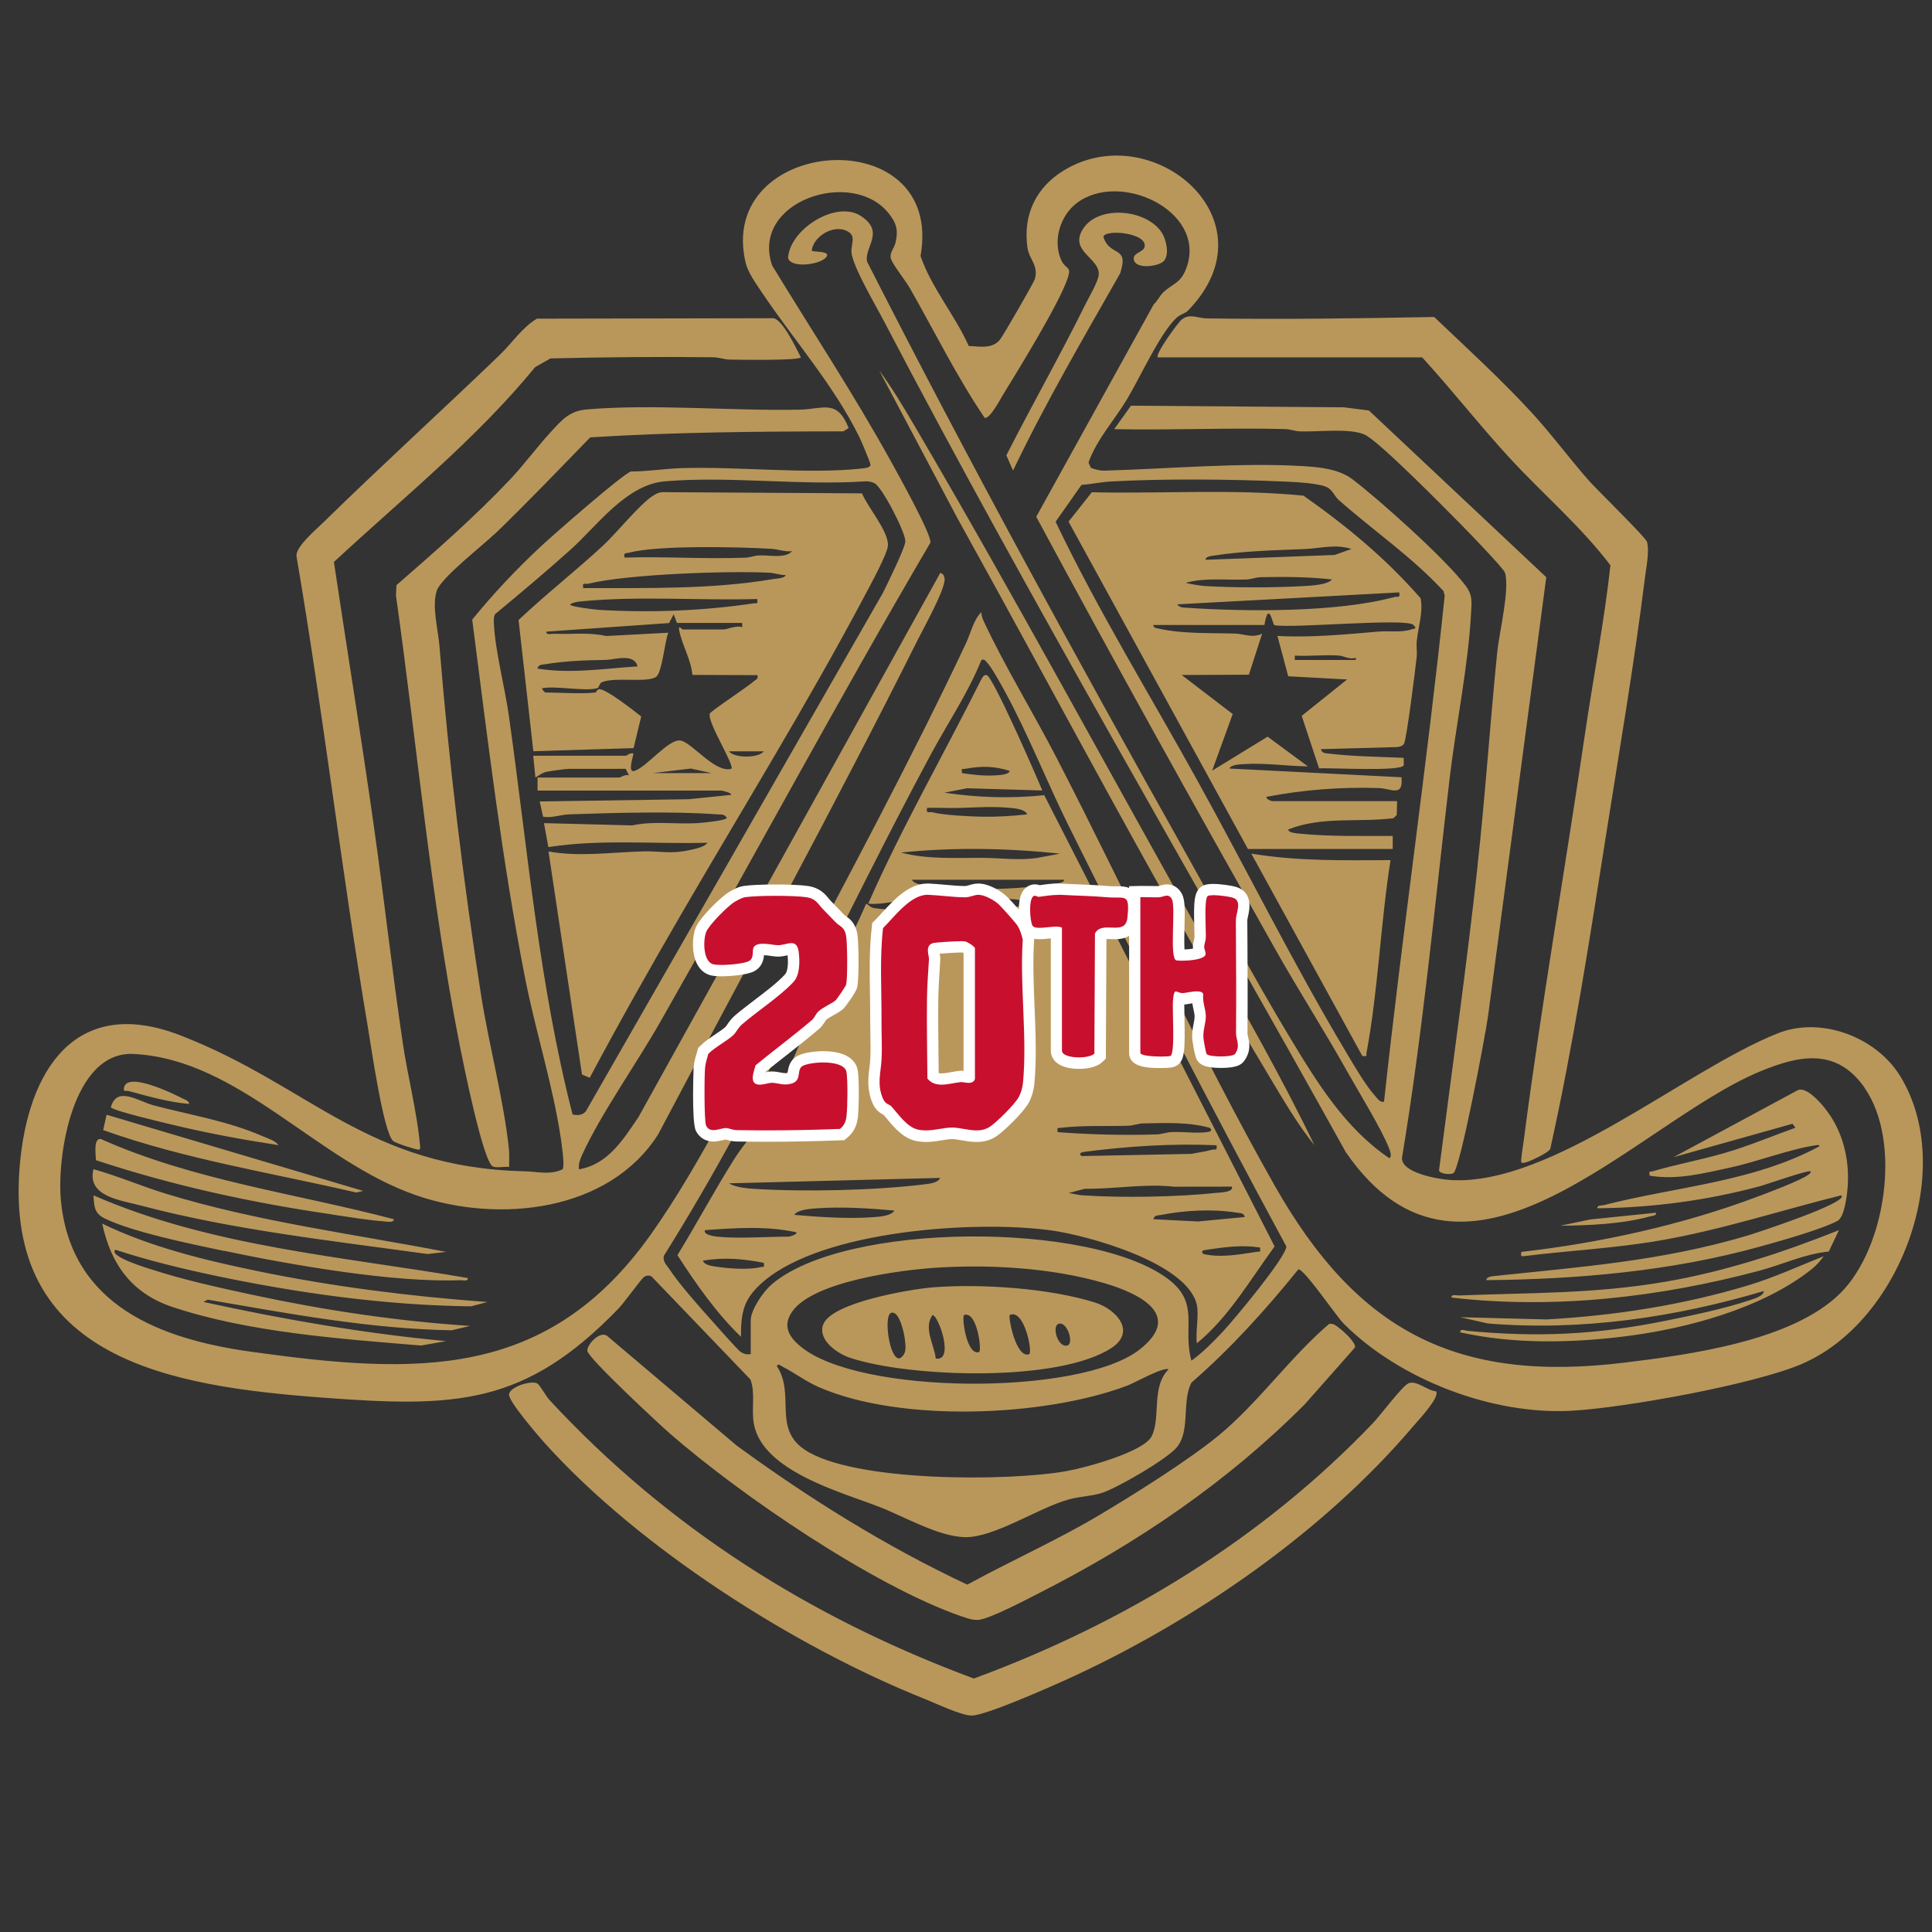<?xml version="1.0" encoding="UTF-8"?>
<svg id="Layer_1" xmlns="http://www.w3.org/2000/svg" version="1.1" viewBox="0 0 720 720">
  <rect x="0" y="0" width="720" height="720" fill="#333333" stroke="none"/>
  <!-- Generator: Adobe Illustrator 29.4.0, SVG Export Plug-In . SVG Version: 2.1.0 Build 152)  -->
  <defs>
    <style>
      .st0 {
        fill: #041e42;
      }

      .st1 {
        fill: #fff;
      }

      .st2 {
        fill: #b9975b;
      }

      .st3 {
        display: none;
      }

      .st4 {
        fill: #c8102e;
      }
    </style>
  </defs>
  <path class="st2" d="M680.06,413c6.53,8.1,9.19,18.53,8.54,28.83-.2,3.25-1.13,11.73-3.85,13.18-6.11,3.23-21.98,7.67-29.25,9.67-32.64,9.03-67.74,12.11-101.56,12.39-.16-1.19,2.13-1.46,2.91-1.53,32.93-3.48,62.31-5.57,94.42-15.08,2.16-.64,38.37-12.42,34.89-15-22.34,5.57-44.32,12.78-67.17,16.77-17.13,2.99-33.82,3.75-50.91,5.88-1.6.2-1.17-.19-1.15-1.56,29.32-3.33,59.56-9.97,87.2-20.28,4.09-1.52,17.04-6.34,19.85-8.53.39-.3.87-.69.81-1.22-.84-.63-16.42,4.87-19.12,5.6-19.76,5.29-39.84,7.94-60.35,8.17-.2-1.23,1.52-.96,2.43-1.19,26.77-6.87,55.6-8.57,80.29-21.91.12-.63-.73-.47-1.22-.4-9.76,1.4-22,6.18-32.2,8.37-10,2.15-19.58,4.67-29.86,2.98-.24-2.1,0-1.29,1.19-1.64,9.84-2.91,20.24-4.65,30.25-7.88,7.78-2.5,15.24-5.6,22.9-8.34l-1.09-1.49-44.33,12.45,46.42-25.03c3.26-1.09,8.03,4.38,9.96,6.77l.02.02h0ZM38.08,456c3.29,15.2,11.01,25.99,26.13,31.05,28.32,9.49,63.05,11.94,92.73,14.39l9.29-1.64c-30.47-2.86-60.59-8.07-90.41-14.61l1.64-.84c30.08,5.19,60.25,10.86,90.85,11.42l6.85-1.64c-27.39-1.8-54.45-5.85-81.25-11.62-12.25-2.63-25.72-5.6-37.58-9.47-.96-.3-16.1-4.82-13.35-7.3,11.91,3.89,24.07,6.88,36.33,9.49,31.35,6.63,64.19,11.25,96.26,11.6l6.08-1.6c-28.82-2.12-57.84-5.75-86.12-11.62-19.43-4.02-39.57-8.93-57.43-17.59h-.03.02ZM340.76,158.59c-4.09-6.97-8.32-14.04-13.11-20.55l29.05,54.89c38.57,69.45,75.37,139.99,116.28,208.15,5.25,8.76,10.45,17.74,16.86,25.7-12.08-25.06-25.94-49.31-39.6-73.54-36.51-64.77-71.85-130.58-109.49-194.66h.01ZM576.26,491.71l-32.06-.83,10.23,2.33c34.73,2.88,69.66-2.2,102.89-12.08-.03,1.92-3.89,2.96-5.44,3.48-9.12,3.08-21.72,5.71-31.3,7.63-25.76,5.18-47.58,6.22-73.79,3.72-.9-.09-2.76-.96-2.59.57,19.82,4.39,41.04,4.01,61.13,1.52,23.18-2.86,51.37-10.39,69.83-25.06,1.59-1.25,3.33-3.16,4.48-4.84-9.46,3.79-18.6,8-28.39,10.95-24.38,7.3-49.54,11.21-75,12.62v-.02h.01ZM83.5,466.14c24.77,5.21,63.19,11.94,88.02,10.95.99-.03,3.01.61,2.82-.8-46.84-8.07-95.56-11.63-139.51-30.82.27,3.98.24,6.63,4.04,8.53,10.45,5.18,32.64,9.66,44.6,12.18l.02-.02h0ZM52.5,449.27c34.54,9.15,71.46,13.15,106.84,18.07l6.88-.8c-34.82-6.73-70.48-11.28-104.43-21.69-9.07-2.79-17.82-6.57-26.96-9.13-2.53,10.22,10.26,11.58,17.67,13.55h0ZM123.78,452.62c6.14.9,13.25,2.1,19.35,2.55.9.07,3.78.64,3.63-.8-36.42-9.6-74.65-14.45-109.21-29.91-2.88-.29-1.8,6.12-1.8,7.91,28.65,9.47,58.15,15.88,88.05,20.22v.02h-.01ZM543.77,482.77c-.99.03-3.01-.61-2.82.8,38.31,4.43,77.43-.1,114.52-9.96,8.74-2.32,17.14-6.35,26.06-7.2l3.79-7.97c-20.95,8.36-42.37,15.4-64.71,19.23-26.59,4.55-50.26,4.06-76.82,5.11h-.02.01ZM135.41,443.84l-95.69-28.41-1.27,5.71c30.49,10.92,62.82,15.94,94.33,23.28l2.62-.61v.02h0ZM64.02,419.1c13.11,3.18,26.43,5.61,39.75,7.67-1.12-1.7-4.06-2.55-5.95-3.36-12.92-5.65-26.9-7.88-40.47-11.45-5.92-1.56-13.74-7.44-16.03.64.07,1.19,20.02,5.85,22.68,6.5,0,0,.02,0,.02,0ZM48.09,406.63c7.22,1.96,15.04,4.18,22.44,4.77-.2-1.25-1.5-1.52-2.45-2.02-3.63-1.86-20.63-10.15-21.86-4.06-.37,1.85.77,1,1.88,1.3h-.01ZM617.2,451.94l-24.63,2.53-11.06,2.32c10.6-.09,23.17-.63,33.41-3.48.84-.24,2.45-.19,2.26-1.37h.01ZM524.75,515.61c-2.25,1.05-10.42,11.94-12.98,14.63-41.26,43.23-92.9,74.72-148.85,95.3-60.93-22.62-114.02-56.19-158.17-103.82-1.22-1.32-3.56-5.55-4.46-6.11-2.08-1.29-10.33,1.1-10.59,4.09-.2,2.52,11.01,15.56,13.41,18.21,35.16,39.01,92.88,75.83,141.57,95.26,4.12,1.64,13.61,6.17,17.42,6.17,5.19,0,28.61-10.39,34.76-13.15,47.41-21.45,96.15-54.95,129.89-94.77,1.73-2.03,9.96-10.72,8.44-12.92-3.36-.24-7.37-4.35-10.45-2.92l.02.03h-.01ZM358.46,602.38c2.15.74,3.67,1.39,6.07,1.3,3.89-.13,18.67-7.91,23.14-10.2,36.36-18.5,69.75-41.2,98.57-70.13l18.67-21.12c.77-1.49-3.94-5.87-5.31-6.9-1.23-.93-2.57-2.35-4.31-1.92-14.52,12.41-26.53,29.56-41.2,41.6-11.36,9.32-31.41,21.88-44.27,29.54-15.88,9.46-33.11,17.11-49.33,26-30.34-14.24-58.9-32.08-85.97-51.84l-48.33-40.92c-2.7-1.85-7.53,3.35-7.3,5.64.26,2.7,26.77,27.33,30.85,30.88,26.49,23.07,75.77,56.71,108.71,68.11v-.03h.01ZM466.33,318.12l41.37,75.41c2.13.19,1.33.09,1.57-1.23,4.35-23.35,5.22-48.24,8.94-71.76-17.37.09-34.75.44-51.9-2.43v.02h.01ZM389.16,296.34l85.85,168.18c-9.12,12.41-16.94,26.19-28.96,36.09-.57-4.18.8-10.32,0-14.18-3.23-15.74-40.87-26.13-54.75-27.96-27.99-3.74-84.37,0-106.67,19.03-7.33,6.25-8.53,11.09-8.5,20.68-9.3-9.01-16.66-19.58-23.67-30.42,7.28-11.88,13.87-24.23,21.31-36.02,3.84-6.07,9.4-11.83,12.82-18,6.83-12.29,12.26-27.8,18.45-40.75,5.78-12.12,12.49-23.83,17.74-36.2,1.06.43,1.52,1.39,2.85,1.6,5.38.9,13.05.71,18.63.81,10.13.19,22.17.19,32.34-.92,1.89-.2,4.74-.59,6.18-1.93-1.43-.84-3.56-1.13-5.24-1.25-10.87-.76-26.4-.57-37.39,0-5.53.29-10.96,2.18-16.59,1.66,12.55-28.51,28.09-55.46,42-83.3.5-.77.92-2.16,2.18-1.86,2.32.54,18.67,38.01,20.69,42.99l-28.02-.83-8.47,1.64c12.28,1.86,24.8,2.23,37.18.95h.03ZM358.45,288.11c4.16.63,8.36,1.12,12.62.84,1.23-.09,4.82-.19,5.24-1.64-5.75-1.88-10.72-1.88-16.6-.8-1.32.26-1.4-.56-1.23,1.59h-.02ZM284.65,470.61c-7.78-1.5-14.81-2.12-22.71-.81.54,1.64,3.23,1.99,4.67,2.22,4.87.71,12.14,1.32,16.83.2,1.23-.29,1.42.57,1.22-1.6h-.01ZM296.81,459.24c-11.26-2.43-22.65-1.62-34.06-.81-.9,1.8,3.78,2.35,4.46,2.43,7.93.83,18.49,0,26.77,0,.17,0,3.16-.76,2.85-1.6l-.02-.02h.01ZM333.32,451.14c-9.12-.83-19.66-1.5-28.83-.84-2.29.16-7.24.46-8.49,2.45,9.33.8,20.28,1.57,29.62.84,2.15-.17,6.54-.43,7.67-2.45h.02ZM350.35,438.97l-78.66,2.02c2.25,1.46,6.63,1.89,9.29,2.06,18.87,1.17,45.29.61,64.02-1.74,1.6-.2,4.68-.57,5.36-2.33h0ZM347.46,302.72c4.31,1.09,13.88,1.56,18.67,1.64,5.61.1,11.11-.27,16.67-.86-.67-1.74-3.79-2.15-5.36-2.33-6.8-.77-13.49-.26-20.16-.07-3.92.12-7.88-.16-11.79-.03-.4,2.45.61,1.3,1.96,1.64v.02h0ZM469.58,464.92c-6.68-1.06-13.19-.17-19.86.83-1.1.17-2.53.36-1.22,1.59,6.48,1.47,13.34.16,19.86-.83,1.42-.2,1.37.44,1.22-1.6v.02h0ZM461.08,451.94c-9.13-1.47-19.35-.93-28.39.83-1.19.24-2.52,0-2.85,1.6l16.66.84,17.4-1.66c-.34-1.57-1.62-1.42-2.85-1.62h.02ZM459.03,442.22l-21.52.03c-10.83-1.23-22.14.92-33.21.77l-6.08,1.6c1.76.2,3.43.73,5.24.84,14.6,1,35.69.64,50.23-.95,1.25-.13,6.18-.22,5.38-2.33l-.02.02h-.01ZM453.35,426.8c-16.74-.71-32.54.34-49.07,2.43-1.1.13-2.59.57-1.2,1.6l40.94-.81c2.45-.54,5.05-.81,7.46-1.5,1.37-.39,2.26.61,1.88-1.73h-.01ZM420.54,419.53c-8.47.26-16.73-.22-25.2.77-1.49.17-1.32-.26-1.2,1.62,12.21.9,24.66,1.23,36.93.84,1.92-.07,3.69-.8,5.61-.87,4.12-.19,9.07.54,13.02.03,1.13-.13,2.36-.44,1.2-1.6-7.98-2.25-16.5-1.79-24.77-1.67-1.92.03-3.69.83-5.61.87h.02ZM396.58,327.86h-56.77c1.09,1.96,5.55,2.16,7.71,2.42,13.88,1.6,31.54,1.39,45.3-.92.96-.16,3.78-.26,3.75-1.5h.01ZM394.95,318.12c-19.63-2.06-39.57-2.43-59.21-.4,10.2,2.69,20.82,1.88,31.27,1.99,6.29.07,12.81,1,19.43.03l8.53-1.6v-.02h-.01ZM306.7,493.87c2.57-8.47,33.01-13.49,41.04-14.12,17.74-1.39,43.36.3,60.35,5.67,7.91,2.5,15.51,10.82,6.07,16.96-19.8,12.88-75.11,10.98-97.26,3.67-4.67-1.53-11.98-6.4-10.22-12.18h.02-.01ZM397.78,501.42c2.57-.73-.06-9.06-3.22-8.1-2.76.84-.3,9.1,3.22,8.1ZM383.59,504.66c1.25-1.29-2.02-17.07-7.28-14.6-.66.64,2.29,16.44,7.28,14.6ZM364.94,503.85c.95-.95-.84-15.42-5.67-13.78-.95.96,1.05,15.44,5.67,13.78ZM348.73,506.29c7.07,1.22,1.02-16.17-1.22-16.2-3.45,4.84.67,11.09,1.22,16.2ZM335.25,506.24c2.88-1.59,2.25-4.68,1.92-7.46-.26-2.05-2.03-10.49-5.05-9.52-2.96.93-.66,17.62,3.15,16.97h-.01ZM440.43,119.04c-1.46,1.19-10.13,13.11-8.96,14.15h98.55c11.11,12.16,21.29,25.21,32.43,37.32,12.39,13.48,26.62,25.53,37.71,40.16-2.32,21.17-6.48,42.26-9.57,63.38-7.37,50.23-16.21,100.56-22.72,150.85-.29,2.25-.8,5.08-.95,7.18-.09,1.23-.12,1.42,1.23,1.23,1.59-.24,8.87-3.69,9.57-5.09,8.53-38.44,14.6-77.41,20.69-116.3,4.97-31.61,10.69-64.94,14.6-96.52.46-3.72,1.77-10.09.77-13.49-.47-1.64-18.5-19.28-21.34-22.45-7.5-8.43-14.22-17.69-21.88-25.97-11.38-12.31-23.94-23.8-36.09-35.36-28.2.54-56.58.93-84.82.53-3.32-.06-6.31-1.98-9.25.43l.02-.03h.01ZM146.52,425.23c1.06.83,8.2,3.18,9.56,3.22.77-.09.46-1.36.4-2.02-.96-11.33-4.6-25.7-6.34-37.48-3.99-26.9-6.98-53.95-10.79-80.86-4.65-32.93-10-65.78-14.91-98.65,25.53-23.73,52.84-45.59,75.01-72.64l5.7-3.23c20.14-.46,40.34-.67,60.49-.43,2.32.03,4.29.84,6.41.87,3.59.06,25.48.43,26.4-.84-1.74-3.39-6.67-13.9-10.16-14.58l-88.18.17c-5.64,3.35-9.2,9.03-13.97,13.61-21.72,20.88-44.2,41.33-65.74,62.42-2.81,2.74-9.99,8.76-9.93,12.35,9.99,58.51,16.81,117.59,26.7,176.11,1.1,6.53,5.75,39.12,9.37,41.96v.02h0ZM184.5,198.91c12.09-11.69,23.74-23.86,35.46-35.92,31.35-1.96,62.85-2.2,94.29-2.23l2.02-1.22c-4.32-10.98-9.5-7.05-18.19-6.87-25.4.53-54.85-2.23-79.56-.07-6.43.56-9.27,4.08-13.38,8.53-4.99,5.42-9.79,11.99-14.97,17.47-13.29,14.05-27.85,26.79-42.43,39.48l-.17,3.88c7.86,55.74,12.88,112.45,23.77,167.65,1.19,5.98,8.77,43.93,12.42,45.16,1.62.54,4.18-.1,5.98.12-.03-2.26.13-4.53-.1-6.8-1.85-17.86-7.44-38.69-10.32-57-6.77-43.19-12.02-86.88-15.56-130.44-.49-6.07-2.88-14.73-1-20.48,1.59-4.87,17.14-16.87,21.69-21.29l.02.02h.01ZM550.67,322.57c-4.16,37.92-9.5,75.77-14.39,113.59.24,1.4,4.43,1.66,5.36,1.06,2.55-1.6,12.06-52.1,12.95-58.83l21.66-163.28-66.08-62.12-9.33-1.2-79.36-.6-6.24,8.74c21.21.44,42.5-.57,63.69-.03,1.92.06,3.69.81,5.61.87,6.68.24,18.33-1.3,23.96,1.17,5.34,2.35,30.22,27.7,36.1,33.64,2.33,2.35,15.76,16.23,16.25,17.82,1.88,6.11-2.15,22.42-2.88,29.66-2.67,26.46-4.41,53.03-7.33,79.48v.02h.02ZM671.52,508.3c-17.93,7.66-65.7,16.28-85.56,17.43-29.58,1.73-64.24-11.48-85.17-32.41-2.78-2.78-14.91-20.68-16.93-20.26-12.19,15.05-25.14,29.44-39.81,42.17-3.79,7.05-.22,18.13-5.67,24.35-3.85,4.39-22.05,15-27.8,16.81-3.99,1.25-7.98,1.23-12.21,2.39-11.43,3.13-27.72,14.25-38.71,14.08-9.8-.16-22.65-7.66-31.82-11.23-14.15-5.51-43.69-13.34-46.89-30.98-1.02-5.6.67-11.35-1.29-16.56l-36.96-38.51c-.95-.32-1.8-.27-2.67.27-.86.54-7.56,9.77-9.42,11.69-35.13,36.46-61,36.99-110.21,33.33-56.75-4.22-119.07-14.17-113.06-86.27,2.96-35.46,20.58-63.97,59.89-48.75,48.58,18.82,69.2,49.33,128.58,50.67,4.36.1,9.23,1.47,13.85-.76.9-1.27-.36-9.42-.67-11.6-2.92-19.62-9.46-40.05-13.31-59.69-8.66-44.1-13.95-88.98-19.7-133.55,7.93-9.74,16.7-19.07,25.94-27.62,4.22-3.91,30.31-26.82,33.24-27.59,5.98.02,12.41-1.02,18.25-1.23,21.34-.77,47.82,2.4,68.2.07.9-.1,2.6-.26,2.81-1.29.1-.56-3.5-9.04-4.18-10.4-9.5-19.33-24.31-36-36.25-53.79-2.03-3.02-5.22-7.47-6.07-10.96-11.43-47.51,74.25-53.96,65.14-2.69,4.04,11.79,12.84,22.04,17.97,33.53,4.26.13,8.57,1.22,11.6-2.33,1.12-1.32,12.69-21.39,13.04-22.64,1.43-5.22-2.16-7.24-2.79-11.85-1.66-12.06,3.19-22.25,13.48-28.56,33.01-20.26,79.32,18.59,46.23,52.32-.77.8-2.81,1.27-4.26,2.66-6.14,5.84-13.56,22.34-18.36,30.31-4.71,7.78-11.28,14.93-14.31,23.48l.87,2.02c1.59.57,3.32,1.09,5.02,1.03,23.48-.64,50.61-3.09,73.88-1.69,6.27.37,13.52,1.06,18.6,4.92,10.15,7.71,34.97,29.96,42.2,39.71,2.62,3.53,2.22,5.84,1.99,10.15-1,19.49-5.68,41.97-8,61.75-5.55,47.14-9.96,94.44-17.74,141.26-.26,5.65,13.52,7.98,18.06,8.27,37.54,2.33,87.29-40.92,122.09-54.71,16.03-6.35,36.58,1.37,45.55,16.03,21.22,34.69-.13,91.6-36.68,107.21v.02h0ZM403.08,180.65l-9.69,13.78c15.76,33.07,35.07,64.31,52.8,96.38,18.49,33.41,36.17,69.07,55.68,101.66,2.89,4.82,7.04,12.04,10.7,16.07.92.99,1.62,2.32,3.22,2.05,6.81-62.95,16.04-125.6,22.61-188.6l-.47-1.74c-11.75-12.73-26.17-22.55-39.08-33.97-1.36-1.2-2.05-3.18-3.74-4.38-2.66-1.89-12.92-2.29-17-2.46-19.58-.87-44.66-1.09-64.15,0-3.62.2-7.27,1-10.9,1.27l.02-.03v-.02ZM213.39,415.33c1.86.46,4.11.27,5.14-1.53l110.5-192.84c1.53-3.09,8.37-16.94,8.37-19.23.02-3.42-8.77-20.51-11.6-21.71-1.1-.47-2.2-.71-3.39-.64-24.14,1.64-50.84-2.05-74.68,0-14.44,1.25-25.14,16.56-35.24,25.59-9.13,8.17-18.55,16.11-28,23.91-.6,1.15-.47,2.39-.43,3.62.49,10.08,4.09,23.73,5.58,34.23,6.98,49.63,11.25,100.05,23.74,148.6l.02.02-.02-.02ZM435.5,510.34c-1.6-1.19-12.92,5.12-15.42,6.05-30.85,11.65-84.46,13.84-114.9.56-4.81-2.1-8.9-5.24-13.49-7.6-.66-.34-1.7-1.4-2.18-.24,6.94,10.53-1.56,23.05,10.28,31.08,18,12.25,76.3,11.92,97.79,8.03,6.74-1.22,28.65-7.05,31.62-12.99,3.48-6.95-.26-18.46,6.31-24.91h0ZM298.42,501.84c21.76,18.06,103.98,18.39,126.14,1.2,16.9-13.11-.49-21.21-13.21-24.91-19.45-5.67-42.6-7-62.8-5.67-13.09.86-45.58,5.08-53.36,16.38-3.65,5.31-1.19,9.36,3.23,13.01v-.02h0ZM479.38,464.51c-27.99-51.69-54.95-103.98-81.08-156.65-8.17-16.46-15.24-34.54-24.03-50.6-1.39-2.53-4.77-8.69-6.54-10.49-.67-.67-.74-1.15-1.98-.86-4.95,12.36-12.51,23.45-18.8,35.13-33.47,62.12-61.96,127.04-99.51,186.89-.59,2.1.95,3.42,1.99,5.01,3.94,5.92,11.25,14.12,16.13,19.55,1.62,1.8,9.5,10.79,10.52,11.38,1.3.76,2.18.99,3.69.77v-12.56c0-3.95,4.67-10.72,7.73-13.35,27.29-23.55,119.6-23.61,147.94-1.98,11.89,9.06,5.11,17.89,8.57,30.34,4.25-3.08,8.22-7.1,11.79-10.92,3.92-4.18,23.58-27.72,23.57-31.65h.02-.01ZM694.93,405.44c-10.4-14.98-24.2-12.31-39.09-6.11-46.48,19.33-109.59,95.22-154.33,29.99-57.41-103.32-117.59-205.45-172.39-310.21-3.29-6.29-10.16-17.76-11.65-24.07-.9-3.84,2.36-7.17-2.2-9.12-5.04-2.15-12.18,2.3-12.77,7.5.44.53,6.64.07,5.67,2.03-1.53,3.11-13.48,4.84-14.48.66.66-10.7,17.9-21.58,27.06-15.66,9.29,6.01,1.22,11.62,2.39,17.06,37.81,74.35,77.92,147.59,118.72,220.33,12.81,22.83,25.44,46.61,38.92,68.94,10.03,16.63,20.63,33.89,37.05,44.88,1-.8.17-2.85-.22-3.84-2.69-6.97-11.36-21.04-15.45-28.35-8.67-15.48-18.32-30.47-27.03-45.96-30.12-53.39-59.93-106.95-88.95-160.93l43.79-79.16c1.3-1.12,2.32-3.28,3.39-4.31,3.85-3.71,6.87-3.35,9.04-10,6.74-20.75-25.26-35.62-41.21-23.37-6.04,4.64-8.87,13.8-5.81,20.95,1.77,4.12,4.21,2.1,2.42,7.27-3.32,9.56-18.13,33.6-24.07,43.27-1.15,1.88-4.67,8.69-6.74,8.53-10.4-15.34-18.65-32.13-27.83-48.24-1.67-2.92-6.14-8.49-7.05-10.86-.9-2.35,1.19-4.06,1.67-6.37.99-4.55.36-7-2.46-10.62-13.55-17.39-51.77-4.68-43.57,19.25,14.71,24.18,30.41,47.92,44.1,72.69,2.36,4.26,15.53,27.83,14.88,30.64-34.66,59.01-66.96,119.42-100.84,178.9-8.71,15.28-21.76,33.64-28.85,49.02-.83,1.8-1.52,3.55-1.3,5.6,10.79-1.76,16.59-11.16,22.24-19.53l112.42-202.7c1.05.13,1.5,1.13,1.62,2.08.47,3.65-7.98,18.77-10.13,23.08-30.98,61.93-64.24,122.81-96.6,184.02-18.43,29.05-59.63,33.2-89.98,22.8-37.41-12.82-65.98-50.7-105.46-52.74-22.84-1.19-28.75,38.23-27.14,54.75,3.84,39.27,37.49,51.6,71.06,56.25,61.23,8.5,110.18,10.77,148.91-43.92,18.79-26.55,35.24-60.76,50.53-89.79,22.37-42.5,46.38-87.02,66.77-130.3,1.76-3.74,2.85-8.9,5.78-11.65-.06,1.29.39,2.42.92,3.55,7.83,16.76,18.49,34.1,27.09,50.77,27.07,52.42,52.39,108.46,81.35,159.54,30.69,54.09,67.66,73.47,130.2,65.84,24.4-2.98,62.53-8.08,80.45-25.8,17.03-16.84,23-56.61,9.15-76.54l.03-.07h-.04ZM417.48,101.78c3.43-10.5-4.01-5.88-6.29-13.58.86-2.91,16.7-1.39,15.34,3.89-.47,1.83-4.01,2.12-4.02,4.18-.06,4.29,9.19,3.16,11.19,1.03,2.23-2.36.92-8.04-.73-10.6-5.65-8.76-23.65-10.5-29.42-1.32-5.28,8.4,6.68,10.87,5.9,17.18-.32,2.63-3.78,8.46-5.12,11.19-9.32,18.83-19.76,37.2-29.29,55.94l2.5,5.67c12.04-25.21,26.17-49.3,39.95-73.57h-.02ZM263.56,314.07c-19.72.54-39.67-1.42-59.2,1.62l-1.64-8.93,32.89.84c7.97-1.73,16.21-.36,24.3-.84,1.67-.1,10.95-.95,10.95-2.02-.99-1.47-2.15-1.15-3.6-1.25-16.37-1.22-38.55-.57-55.22,0-3.08.1-6.32,1.43-9.64.9l-1.27-5.71,55.55-.83,15.83-1.62c.24-.81-3.45-1.6-3.65-1.6h-68.53v-4.87h30.42c.6,0,2.36-1.33,3.65-.81l-1.22-2.43h-21.09c-1.15,0-7.22.84-8.57,1.15-1.6.37-2.62,1.36-3.99,2.08l-.81-8.11h34.47c.43,0,1.69-1.3,2.85-.81.26.24-2.46,7.34.39,6.48,4.52-1.39,12.58-11.79,17-11.35,4.25.4,12.94,12.28,19.1,10.55,1.36-1.29-9.04-17.42-8.01-20.55.32-.96,14.08-9.96,16.4-12.06.8-.73,1.74-.73,1.36-2.29l-24.24-.09c-.49-5.64-3.89-11.26-4.92-16.57-.46-2.4,1.03-.37,1.2-.37h15.4c1.27,0,4.72-1.69,6.88-.81v-1.62h-24.33l-1.2-3.23-1.73,3.28-45.72,3.19c-.19,1.42,1.85.76,2.82.8,6.5.27,13.05-.64,19.45.84l23.17-1.23c-1.32,3.23-2.36,15.11-4.6,16.49-3.67,2.26-14.83-.07-20.03,1.89-1.19.44-1.06,2.1-1.89,2.3-4.85,1.27-15.01-.99-20.53,0-.07.53,1.09,1.6,1.22,1.6,5.75,0,13.18.61,18.65,0,.24-.03.67-1.03,1.2-1.2,2.22-.69,13.44,8.23,15.88,10.12l-2.85,11.8-37.35,1.17-5.51-48.9c10.16-9.6,21.21-18.23,31.47-27.73,5.08-4.71,13.7-15.48,18.69-18.63,1.43-.92,2.62-1.42,4.38-1.29l73.45.44c2.06,5.12,9.9,14.07,9.67,19.42-.13,3.06-6.87,15.32-8.74,18.87-20.95,39.54-45.09,78.62-67.6,117.34-11.92,20.51-23.64,41.21-34.79,62.16l-2.89-1.19-12.48-83.14c11.53,2.1,23.65.27,35.32-.03,6.43-.17,9.96,1.1,17.26-.49,1.85-.4,5.53-1.06,6.61-2.7h-.06ZM203.14,247.54c-1.2.2-2.5.06-2.85,1.62,12.41,2.03,24.87-.03,37.3-.81-1.27-5.04-8.49-2.5-11.76-2.43-7.94.13-14.81.36-22.71,1.62h.02ZM232.75,207.8c14.97-.46,30.08.6,45.05.03,1.73-.07,3.25-.74,4.84-.83,3.84-.24,10.06,1.32,12.56-1.62-2.63.37-5.11-.69-7.67-.84-12.08-.73-42.33-1.43-53.03,1.42-1.46.39-2.1-.24-1.74,1.86v-.02h-.01ZM282.2,223.23c-21.9.64-44.2-1.25-66,.92-1.05.1-2.96.44-3.75,1.12-.02.84,9.4,1.93,10.96,2.02,19.18,1.12,38.57.36,57.58-2.45,1.42-.2,1.37.43,1.22-1.6v.02-.02ZM288.17,215.79c1.12-.19,4.41-.24,4.58-1.49-2.08.06-4.01-.77-6.08-.87-15.51-.76-52.76.53-67.37,4.09-1.37.34-2.36-.8-1.96,1.64,23.52-.06,47.62.57,70.83-3.36h0ZM284.65,280h-12.97c1.89,2.57,10.96,2.62,12.97,0ZM265.18,288.11l-7.71-1.69-14.18,1.69h21.9-.01ZM398.22,194.4l8.67-10.95c26.27.6,52.74-1.32,78.88,1.27,16.07,11.29,30.71,23.4,43.66,38.25,1,5.42-.95,10.76-1.46,16.07-.19,1.88.19,3.79,0,5.67-.44,4.09-3.79,31.24-4.78,32.54-.67.9-1.8,1.15-2.89,1.17l-28.02.77c.3,1.49,1.59,1.5,2.81,1.64,9.22,1.1,18.73,1.19,28.02,1.59l.03,2.72c-.59,2.53-27.55.9-31.55,1.22l-6.48-19.58,16.91-13.56-21.94-1.19-4.02-15.04c12.68.71,25.14-.57,37.72-1.62,4.11-.34,8.15.46,12.19-.8,1.23-.39,2.25-.13.8-1.66-2.6-2.72-45.13,1.37-51.83.07-.69-.19-2.08-9.67-3.74-.06h-41.36c-.19,1.12,1.43,1.23,2.23,1.4,9,1.96,19.07,1.52,28.2,1.8,3.46.1,6.4,1.79,10.09.03l-4.95,15.3-25.04.1,19.02,14.55-7.67,21.12,20.68-12.68,15,11.06c-7.98-.06-15.94-1.39-23.96-.83-1.23.09-4.82.19-5.24,1.64l64.07,3.25c.83,7.6-3.99,4.16-8.49,4.02-14.12-.44-27.96.63-41.8,3.28-.36.81,1.89,1.6,2.03,1.6h46.64l-.12,5.15-1.22,1.22c-13.14,1.62-26.69-.8-39.21,4.18-.07,1.19,2.92,1.43,3.74,1.52,11.66,1.19,23.47.87,35.19.9v4.87h-53.96l-66.9-122.1.03.06v.02ZM505.25,245.94v-.8c-2.16.77-4.6-.69-6.08-.81-5.36-.44-11.21.32-16.63,0v1.62h22.71v-.02h0ZM449.3,208.62l48.07-1.8,6.27-2.23c-5.9-1.96-11.72-.2-17.4.02-11.35.46-22.75.71-34.03,2.46-.84.13-3.02.32-2.91,1.53l-.02.02h.01ZM442,217.14c0,.36,5.9,1.19,6.87,1.25,10.95.67,26.43.66,37.38,0,2.63-.16,8.59-.46,10.12-2.45-8.74-.96-17.57-1.03-26.4-.84-1.92.03-3.69.81-5.61.87-7.47.29-15.04-.77-22.35,1.19l.02-.02h-.02ZM438.75,225.23c.92,1.33,2.22,1.17,3.6,1.27,22.04,1.49,56.07,1.76,77.24-3.99,1.39-.37,2.26.57,1.86-1.74l-82.72,4.45.02.02h0Z"/>
  <g>
    <path class="st4" d="M363.87,423.41c-1.76,0-3.45-.29-5.09-.57-1.43-.26-2.78-.49-3.98-.49-1.32,0-2.76.24-4.28.47-1.74.29-3.55.57-5.48.57-1.25,0-2.4-.12-3.53-.37-3.95-.9-7.01-4.6-9.49-7.57-.47-.57-.93-1.13-1.36-1.6-.07-.06-.3-.19-.49-.29-.81-.44-2.18-1.17-3.06-3.15-2.02-4.55-1.56-8.37-1.1-12.08.13-1.19.29-2.4.36-3.65.16-2.98.1-6.08.03-9.07-.03-1.85-.07-3.67-.06-5.44.02-3.33-.03-6.74-.09-10.05-.13-8.04-.26-16.37.67-24.48l.09-.74.53-.53c.81-.8,1.69-1.76,2.66-2.81,4.18-4.55,9.37-10.22,15.37-10.22h.36c1.85.09,3.98.27,6.04.46,2.66.24,5.41.49,7.57.49.74,0,1.42-.2,2.15-.4.83-.24,1.77-.5,2.79-.53,3.32,0,7.46,2.53,9.23,4.25,1.3,1.25,6.14,6.63,7.11,8.11,1.25,1.88,1.85,4.06,2.3,5.97l.07.32v.32c-.56,7.97-.2,16.64.13,25.04.39,9.57.8,19.46-.1,28.52-.19,1.88-.84,4.16-1.69,5.78-1.57,3.05-8.63,10.03-11.45,11.92-1.79,1.2-3.84,1.79-6.27,1.79l.03.02h.01ZM347.7,401.13c.76.69,1.74,1,3.18,1,1.3,0,2.76-.27,4.16-.53.99-.17,1.93-.34,2.81-.44h.12l.26-.02c.36,0,.81.07,1.36.13.46.07.99.16,1.4.16h.24v-47.31c-.57-.46-1.64-1.12-2.06-1.23h-.66c-2.92,0-9.46.46-10.32.66-.22.07-.46.16-.07,2.23.12.64.22,1.25.19,1.83l-.12,1.83c-.27,4.04-.56,8.64-.63,12.62-.1,6.91,0,13.98.07,20.82.03,2.76.07,5.51.09,8.26v.02h-.01ZM285.87,423.38c-3.82,0-7.64-.03-11.43-.1-1.06-.02-2.03-.29-2.79-.49-.46-.13-.93-.26-1.19-.26-.32,0-.95.16-1.5.29-.93.22-1.98.47-3.06.47-2.67,0-3.99-1.53-4.64-2.85-1.23-2.49-.74-21.25-.63-22.64.16-1.7.66-3.42,1.1-4.92l.36-1.25.39-.39c1.49-1.49,3.46-2.82,5.39-4.11,1.52-1.03,2.96-1.99,3.94-2.89.37-.34.71-.84,1.1-1.42.57-.84,1.23-1.79,2.23-2.66,2.26-1.96,4.82-3.91,7.51-5.95,4.16-3.16,8.46-6.43,11.43-9.64,1.02-1.1,2.12-3.62,1.47-9.36-.13-1.2-.39-1.56-.44-1.6h-.22c-.46,0-1.12.16-1.83.32-.95.22-2.03.47-3.16.47-.64,0-1.4-.1-2.3-.24-1.05-.16-2.23-.3-3.26-.3-1.33,0-1.66.29-1.66.29,0,.03,0,.53-.02.84-.07,1.37-.19,3.94-2.78,5.19-2.2,1.06-7.86,1.57-11.01,1.57-1.7,0-2.92-.12-3.75-.37-1.05-.32-2.52-1.13-3.55-3.25-1.76-3.6-1.32-9.12-.36-11.56,1.27-3.19,8.76-10.67,11.55-12.29,1.36-.8,2.98-1.73,4.72-1.98,2.3-.34,6.64-.54,11.63-.54s9.33.2,11.62.54c3.67.54,5.12,2.32,6.43,3.89.36.43.71.86,1.15,1.3,1.56,1.57,3.06,3.11,4.64,4.81.32.34.67.59,1.09.87,1.22.86,2.74,1.93,3.35,5.15.5,2.67.69,16.57-.03,19.28-.32,1.15-3.89,6.25-4.58,6.87-.86.74-1.96,1.36-3.15,2.02s-2.42,1.36-3.23,2.08c-.26.24-.5.64-.77,1.1-.4.66-.92,1.49-1.7,2.18-3.94,3.38-8.11,6.64-12.14,9.79-2.76,2.16-5.6,4.38-8.32,6.61-.03.1-.07.2-.1.32-.26.81-.93,2.95-.67,3.55h.4c.64,0,1.52-.19,2.29-.36.81-.17,1.57-.34,2.25-.34,1.06,0,1.93.17,2.78.34.8.16,1.53.29,2.32.29.3,0,.61-.02.95-.07,1.7-.24,1.77-.61,1.99-2.18.2-1.37.49-3.42,2.67-4.48,1.8-.87,5.14-1.46,8.5-1.46,6.32,0,10.25,1.99,10.76,5.46.53,3.59.4,13.22.02,16.79-.29,2.76-1.32,4.75-3.23,6.27l-.54.44-.69.03c-9.39.36-18.56.54-27.26.54v-.06l-.02.02ZM402.08,396.18c-5.19,0-8.43-1.79-8.43-4.65v-44.1h-.1c-.84,0-1.92.1-2.92.22-1.1.12-2.23.22-3.26.22-.87,0-3.25,0-4.38-1.83-1.22-1.96-1.8-9.33-.29-12.35.83-1.62,2.08-1.95,2.76-1.99h.2c.57,0,1.06.17,1.4.3.03,0,.09.03.12.06l.84-.12c2.25-.3,4.19-.57,6.54-.57.56,0,1.13,0,1.74.06,1.98.12,3.94.19,5.88.27,3.38.13,6.87.27,10.36.57,1.06.1,2.03.1,2.82.1h1.13c1.56,0,3.46,0,4.77,1.46,1.42,1.59,1.43,4.11.95,8.5-.61,5.51-5.15,5.51-6.64,5.51-.47,0-.96-.02-1.43-.03-.44,0-.87-.03-1.32-.03-1.57,0-2.25.26-2.63.71l-.22,45.06-.64.63c-1.86,1.8-5.68,2.02-7.24,2.02h-.02.01ZM432.66,395.85c-8.13,0-9.8-1.4-9.8-3.52v-60.06l2.06-.06h1.25c.73,0,1.46,0,2.18.02.71,0,1.4.02,2.12.02.46,0,.92,0,1.37-.02.27,0,.64-.12,1.03-.24.59-.17,1.27-.37,2.03-.37,1.12,0,2.69.44,3.74,2.55.84,1.69.81,5.15.64,11.15-.09,3.32-.22,8.64.24,10.53.29,0,.63.02,1.02.02,3.16,0,5.6-.47,6.54-.87-.02-.07-.06-.13-.07-.2-.19-.59-.43-1.33-.37-2.2.03-.66.19-1.25.34-1.83.13-.53.26-1.02.27-1.47.02-.66,0-1.86-.06-3.33-.29-10.15.03-12.73,1.7-13.85.67-.46,1.62-.64,3.13-.64,2.55,0,6.46.59,7.84.99,4.77,1.36,3.69,6.11,3.18,8.39-.17.76-.36,1.53-.36,2.02l.06,10.16c.06,10.45.12,21.28,0,32.03,0,.54.13,1.12.29,1.79.43,1.79.99,4.22-1.03,7.11-.36.5-1.3,1.85-7.01,1.85s-6.74-1.33-7.11-1.92c-.71-1.13-1.49-6.71-1.5-7.11-.1-1.85.2-3.45.49-4.85.22-1.15.44-2.23.4-3.33-.02-.87-.24-1.86-.46-2.89-.27-1.27-.57-2.66-.57-4.15h-.2c-.96,0-2.22.2-3.22.37-.83.13-1.49.26-1.99.26h0c-.57,0-1.05-.07-1.47-.17-.03.27-.07.61-.1,1-.09.95-.03,3.35.02,5.88.27,12.18-.06,15.07-1.79,16.28-.43.29-.93.66-4.78.66h-.02l-.02-.03Z"/>
    <path class="st1" d="M394.58,333.46c.53,0,1.05,0,1.6.06,5.44.3,10.77.37,16.2.84,1.13.1,2.13.12,3.01.12h1.12c3.5,0,4.43.32,3.63,7.61-.36,3.19-2.29,3.63-4.55,3.63-.9,0-1.85-.07-2.78-.07-1.93,0-3.74.3-4.75,2.22l-.22,44.79c-.96.93-3.35,1.4-5.77,1.4-3.15,0-6.31-.83-6.31-2.53v-45.82c-.56-.29-1.33-.37-2.22-.37-1.92,0-4.35.44-6.18.44-1.22,0-2.18-.19-2.59-.83-.95-1.52-1.66-10.95.83-11.13h.06c.4,0,.96.39,1.46.39h.12c2.66-.36,4.78-.71,7.36-.71M345.6,333.47h.29c4.11.16,9.72.93,13.71.93h.1c1.8,0,3.32-.92,4.87-.93h.03c2.36,0,6.02,2.03,7.7,3.65,1.25,1.22,5.97,6.48,6.83,7.76,1.05,1.57,1.57,3.48,2.02,5.29-1.15,17.14,1.73,36.65.07,53.5-.16,1.59-.74,3.6-1.47,5.02-1.39,2.69-8.17,9.4-10.76,11.15-1.6,1.09-3.33,1.43-5.09,1.43-3.08,0-6.25-1.06-9.07-1.06-3.08,0-6.34,1.06-9.76,1.06-1,0-2.03-.09-3.06-.32-3.95-.9-7.27-5.75-9.72-8.53-.83-.93-2.3-.84-3.19-2.89-2.39-5.39-.84-9.6-.57-14.74.26-4.87-.06-9.89-.02-14.63.07-11.43-.73-23,.57-34.29,4.12-4.06,10.18-12.41,16.54-12.41M350.88,404.22c2.4,0,5.01-.74,7.2-.96h.16c.61,0,1.7.29,2.74.29s2.03-.29,2.35-1.47v-48.67c0-.61-2.79-2.45-3.78-2.6-.19-.03-.56-.06-1.05-.06-2.89,0-10.08.47-10.87.73-3.05.96-1.36,4.64-1.43,5.97-.3,4.64-.67,9.93-.74,14.55-.13,9.97.09,19.96.16,29.92,1.39,1.76,3.26,2.29,5.28,2.29M452.01,333.59c2.4,0,6.12.57,7.27.9,3.91,1.12,1.29,5.78,1.29,8.37.06,14.21.2,28.03.06,42.17-.03,2.5,1.8,4.65-.36,7.73-.46.64-2.88.95-5.29.95s-4.94-.32-5.31-.93c-.29-.46-1.15-5.19-1.2-6.12-.17-3.02.96-5.32.9-8.13-.07-2.59-1.32-5.22-.96-8.01-.2-.81-1.19-1.06-2.39-1.06-1.89,0-4.35.63-5.24.64h-.03c-1.2,0-1.98-.61-2.52-.61s-.86.66-1.1,3.36c-.3,3.38.86,19.42-.87,20.63-.24.17-1.74.27-3.59.27-3.32,0-7.7-.36-7.7-1.4v-58h1.2c1.43,0,2.88.06,4.29.06.47,0,.95,0,1.42-.02,1.05-.03,2.08-.61,3.01-.61.67,0,1.32.32,1.86,1.39,1.52,3.05-1.1,22.34,1.7,22.75.46.07,1.2.1,2.08.1,3.19,0,8.29-.53,8.73-2.29.22-.9-.57-1.99-.5-2.99.06-1,.56-2.08.61-3.35.1-2.7-.74-14.52.73-15.48.32-.2,1.03-.29,1.96-.29M289.1,333.85c4.49,0,9,.17,11.33.5,3.78.56,4.36,2.55,6.37,4.58,1.53,1.56,3.02,3.08,4.6,4.75,1.53,1.64,3.26,1.57,3.91,4.99.49,2.59.61,16.07,0,18.33-.16.59-3.38,5.34-3.92,5.81-1.52,1.3-4.57,2.46-6.41,4.15-1,.9-1.39,2.33-2.45,3.23-6.77,5.78-14.05,11.15-20.92,16.79-.5,1.77-1.74,4.75-.66,6.34.46.67,1.23.9,2.12.9,1.59,0,3.5-.69,4.53-.69h.03c1.7.02,3.18.61,5.08.61.39,0,.81-.03,1.23-.09,5.58-.8,2.43-5.46,5.31-6.87,1.46-.71,4.49-1.23,7.57-1.23,4.11,0,8.26.95,8.66,3.65.49,3.33.39,12.77,0,16.27-.2,1.99-.84,3.56-2.45,4.85-8.97.34-18.11.54-27.2.54-3.81,0-7.6-.03-11.36-.1-1.52-.03-2.88-.76-4.01-.76h0c-1.22,0-2.99.76-4.57.76-1.1,0-2.1-.37-2.74-1.67-.77-1.57-.67-18.53-.4-21.51.16-1.74.74-3.56,1.23-5.25,2.49-2.5,6.9-4.75,9.27-6.95,1.17-1.1,1.8-2.76,3.28-4.02,5.78-5.01,14.08-10.35,19.12-15.76,2.49-2.67,2.42-7.51,2.03-11.02-.3-2.79-1.37-3.5-2.76-3.5s-3.28.77-4.99.77h0c-1.15,0-3.5-.54-5.57-.54-1.47,0-2.79.27-3.42,1.22-.86,1.29.36,4.19-1.98,5.32-1.6.77-6.58,1.36-10.09,1.36-1.37,0-2.5-.09-3.15-.27-3.78-1.12-3.71-9.1-2.55-12.01,1.03-2.6,8.1-9.77,10.65-11.25,1.19-.67,2.6-1.52,3.95-1.73,2.35-.34,6.83-.5,11.33-.5M394.58,329.24h0c-2.5,0-4.62.29-6.85.61l-.3.03c-.44-.16-1.05-.3-1.77-.3h-.36c-1.89.16-3.53,1.3-4.48,3.16-.8,1.56-1.13,3.88-1.13,6.22-1.76-2.02-3.72-4.15-4.45-4.84-2.08-2.02-6.74-4.85-10.63-4.85h-.09c-1.32,0-2.45.34-3.35.61-.57.17-1.13.32-1.47.32h-.09c-2.06,0-4.77-.24-7.39-.47-2.1-.19-4.26-.39-6.15-.46h-.44c-6.94,0-12.48,6.05-16.93,10.9-.93,1.02-1.83,1.98-2.57,2.72l-1.06,1.05-.17,1.49c-.96,8.26-.83,16.66-.69,24.77.06,3.28.1,6.68.09,9.99,0,1.83.02,3.69.06,5.51.06,2.96.12,6.02-.03,8.93-.07,1.17-.2,2.3-.34,3.5-.46,3.81-.96,8.1,1.27,13.18,1.17,2.63,3.01,3.62,3.99,4.15.03.02.07.03.1.06.36.4.73.86,1.12,1.33,2.52,3.06,5.98,7.24,10.63,8.29,1.27.29,2.59.44,3.99.44,2.1,0,4.08-.32,5.81-.61,1.43-.24,2.79-.46,3.94-.46,1.02,0,2.29.22,3.62.46,1.66.29,3.52.61,5.46.61,2.86,0,5.31-.71,7.46-2.15,2.74-1.85,10.25-9.04,12.14-12.72.99-1.88,1.7-4.39,1.93-6.57.9-9.22.49-19.18.1-28.82-.34-8.34-.69-16.96-.17-24.8l.06-.64v-.03c.61.12,1.27.17,1.98.17,1.13,0,2.32-.12,3.48-.24.24-.02.47-.06.71-.07v41.85c0,3.28,2.78,6.77,10.53,6.77,2.25,0,6.37-.34,8.71-2.6l1.27-1.23v-1.77l.22-42.78h.53c.4,0,.83,0,1.25.03.5.02,1.03.03,1.52.03,2.23,0,3.91-.49,5.15-1.23v43.6c0,5.64,7.74,5.64,11.92,5.64,3.84,0,5.01-.34,6.01-1.03,2.74-1.92,2.96-5.34,2.69-18.06-.03-1.69-.07-3.42-.07-4.57.54-.06,1.15-.13,1.86-.27.36-.07.76-.13,1.15-.19.12.83.29,1.6.44,2.32.2.93.39,1.8.4,2.49.02.86-.16,1.79-.37,2.86-.3,1.53-.64,3.28-.53,5.38,0,.06.74,6.37,1.83,8.13.95,1.52,2.67,2.91,8.91,2.91s7.8-1.39,8.74-2.76c2.57-3.65,1.8-6.88,1.36-8.81-.12-.53-.24-1.02-.24-1.3.12-10.79.06-21.61,0-32.08-.02-3.36-.03-6.74-.06-10.15,0-.26.19-1.03.29-1.53.5-2.22,2.03-8.97-4.65-10.89-1.49-.43-5.6-1.06-8.43-1.06-1.96,0-3.25.3-4.29,1-2.79,1.86-2.95,5.57-2.66,15.66.03,1.37.07,2.66.06,3.22,0,.24-.1.63-.2,1.03-.16.61-.34,1.37-.39,2.23-.02.34,0,.67.02.99-.84.13-1.95.26-3.16.29-.13-2.29-.06-5.94,0-8.37.17-6.5.2-9.99-.87-12.14-1.62-3.25-4.22-3.74-5.64-3.74-1.06,0-1.96.27-2.62.46-.2.06-.47.13-.57.16h-1.22c-.69,0-1.39,0-2.08-.02-.74,0-1.47-.02-2.22-.02h-1.3l-4.12.1v.67c-1.49-.64-3.06-.64-4.22-.64h-1.12c-.74,0-1.64,0-2.63-.1-3.53-.3-7.05-.46-10.45-.59-1.95-.09-3.91-.16-5.87-.27-.64-.03-1.25-.06-1.85-.06h-.06ZM350.19,355.41c2.29-.2,6.24-.44,8.3-.44h.2c.12.07.26.16.4.24v43.88c-.29-.03-.57-.06-.87-.06-.22,0-.4,0-.59.03-1,.1-1.99.29-2.96.46-1.32.24-2.69.49-3.79.49-.46,0-.81-.03-1.06-.1-.02-2.35-.06-4.71-.07-7.05-.09-6.81-.16-13.88-.07-20.78.06-3.92.36-8.49.61-12.51l.12-1.83c.06-.83-.09-1.59-.22-2.32h0v-.02h0ZM289.1,329.62h0c-5.09,0-9.53.2-11.94.56-2.13.3-4.02,1.42-5.41,2.22-2.91,1.69-10.98,9.5-12.51,13.38-1.3,3.28-1.5,9.29.43,13.25,1.37,2.81,3.39,3.91,4.85,4.35.66.19,1.8.46,4.36.46,3.22,0,9.29-.49,11.94-1.77,3.13-1.52,3.74-4.32,3.91-6.11.81.03,1.76.17,2.6.29.96.13,1.8.26,2.59.26,1.36,0,2.59-.29,3.6-.5.47,4.99-.53,6.67-.99,7.15-2.86,3.08-7.08,6.29-11.18,9.4-2.6,1.99-5.31,4.04-7.63,6.04-1.2,1.05-1.96,2.16-2.59,3.06-.3.44-.61.87-.8,1.06-.84.8-2.29,1.76-3.67,2.69-2.02,1.36-4.08,2.74-5.71,4.38l-.76.76-.3,1.05-.2.71c-.47,1.6-1.02,3.43-1.19,5.34,0,.19-.83,20.41.83,23.76,1.27,2.55,3.65,4.01,6.53,4.01,1.33,0,2.57-.3,3.55-.54.3-.07.74-.19.99-.22.17.03.44.12.66.17.83.24,1.96.54,3.32.57,3.72.07,7.57.1,11.45.1,8.74,0,17.94-.19,27.38-.54l1.4-.06,1.09-.87c2.35-1.89,3.65-4.41,4.01-7.71.39-3.75.53-13.52-.03-17.31-.32-2.18-2.22-7.27-12.84-7.27-2.91,0-6.91.44-9.43,1.66-3.19,1.56-3.63,4.62-3.84,6.08,0,.1-.03.24-.06.37-.06,0-.1,0-.16.02-.22.03-.43.06-.64.06-.59,0-1.22-.12-1.95-.26-.87-.17-1.89-.36-3.06-.37h-.1c-.81,0-1.57.16-2.39.32.02-.06.03-.12.06-.17,2.57-2.08,5.22-4.16,7.8-6.18,4.04-3.18,8.23-6.46,12.21-9.86,1.05-.9,1.67-1.93,2.15-2.67.16-.24.36-.57.44-.66.61-.54,1.73-1.17,2.81-1.77,1.22-.67,2.46-1.39,3.48-2.26,1.03-.87,4.81-6.31,5.24-7.9.87-3.22.59-17.56.09-20.22-.77-4.06-2.92-5.58-4.21-6.5-.37-.27-.59-.43-.76-.59-1.66-1.79-3.23-3.38-4.68-4.85-.36-.36-.67-.74-1.02-1.17-1.39-1.67-3.28-3.98-7.74-4.64-2.39-.36-6.85-.56-11.94-.56h0l-.02.03v-.04Z"/>
  </g>
  <g class="st3">
    <path class="st0" d="M354.13,705.53c-1.16-5.33-1.24-10.69-.23-15.08l.14-.56,16.21-15.05c1.07-3.32.6-4.14.54-4.23-.12-.17-.62-.35-1.66-.35-.92,0-2.05.14-3.43.36-.03.95-.18,2.32-1.4,3.2-.33.24-1.12.8-6.41.8-1.96,0-2.46-.12-2.64-.17-2.84-.66-2.72-5.9-2.72-5.95.23-3.98,5.21-9.43,8.6-10.43,1.89-.56,5.66-.6,6.78-.6,2.94,0,8.15.21,10.1,1.66.05.03,5.13,5.16,5.46,6.35.71,2.52.53,5.64.36,8.39-.08,1.18-.14,2.28-.14,3.24v.83l-16.69,15.47-.08.38c.39.02.8.06,1.21.09.72.06,1.45.11,2.1.11.54,0,.88-.05,1.07-.09.06-.14.12-.36.18-.53.21-.68.5-1.6,1.28-2.31,1.1-.98,3.14-1.48,6.05-1.48,4.09,0,5.77.72,5.77,2.52v11.5l-.09.27c-.48,1.57-2.35,2.35-3.53,2.41l-26.52.71-.33-1.52.02.03v.03ZM412.63,701.98c-2.4-.23-8.63-4.27-9.75-6.69l-.09-.2-6.17-30.94.17-.48c3.14-9.37,7.53-9.99,14.81-11l1.43-.2s.35-.2.53-.3c.53-.32,1.18-.71,1.99-.8.14,0,.27-.02.42-.02,3.47,0,9.69,4.47,10.96,7.27l.09.2,6.1,29.9v.21c-.05,2.6-3.94,9.15-6.13,10.31-1.22.65-13.15,2.76-14.14,2.76h-.24l.03-.03h0ZM414.98,688.56l4.59-.81-4.63-22.91c-1.55,0-3.67.57-4.75,1.03l4.8,22.7h0ZM296.31,699.1c-1.89,0-6.78-.91-7.76-2.4-1.06-1.61-.48-5.45,5.15-26.23,1.03-3.82,1.93-7.14,2.25-8.59-.3-.29-1.75-.56-2.55-.71-2.1-.41-4.48-.86-5.45-2.94-.75-1.63,1.36-8.04,1.99-8.9.48-.65,1.4-1.42,3.09-1.42,1.04,0,2.1.29,3.02.53.32.09.62.17.88.23.85.18,20.74,4.35,22.08,6.25.47.65.62,1.51.14,4.2-.63,3.56-1.48,5.72-2.51,6.41-.66.45-1.43.68-2.31.68h0c-1.12,0-2.2-.36-3.28-.72-.89-.3-1.81-.6-2.52-.6-.12,0-.24,0-.35.03l-8.07,32.31-.14.23c-.63,1.09-1.89,1.63-3.71,1.63l.05.03v-.02ZM461.95,688.91c-1.83,0-9.15-3.02-10.47-4.53l-.21-.24-11.76-29.61-.03-.26c-.33-3.23,2.76-9.67,5.51-11.5.92-.6,11-4.65,12.62-4.66,3.05,0,8.87,3.05,10.63,5.52,2.82,4,4.86,10.16,6.84,16.12,1.49,4.51,2.91,8.78,4.56,11.94l.17.3.05.35c.32,2.57-1.03,5.07-2.22,7.29-.54,1.01-1.07,1.98-1.34,2.81l-.41,1.19-1.25.08c-1.31.09-4.27,1.61-6.44,2.73-2.88,1.48-4.71,2.4-6.07,2.46h-.14l-.02.02h-.02ZM453,653.61c.66,1.3,1.92,4.66,3.88,9.93,1.46,3.95,3.62,9.73,4.51,11.58,1.03-.15,2.7-.88,3.85-1.37.32-.14.62-.27.91-.39-.66-3.09-4.38-11.83-6.25-16.27-.97-2.28-1.78-4.2-2.26-5.45-1.75.06-4.15,1.25-4.63,1.95v.03h-.01ZM256.24,686.68c-.27,0-.53-.03-.75-.08-.65-.14-11.94-4.65-12.9-5.63-2.52-2.51-4.32-10.38-2.66-14.38.78-1.89,2.32-2.97,4.23-2.97.26,0,.53.02.8.06.89.12,6.22,3.02,6.79,3.68,1.22,1.4.85,2.9.62,3.62.92.74,3.58,1.9,5.18,2.05.47-1.18,1.22-3.49,1.51-4.84l-8.87-3.5-.23-.18c-1.19-.95-4.2-9.4-4.2-10.34,0-1.74,4.83-12.41,5.96-13.61,1.18-1.27,7.17-4.44,8.92-4.56h0c1.75,0,12.93,4.5,13.75,5.03,3.83,2.51,5.86,10.31,4.63,14.53-.68,2.35-2.32,3.71-4.51,3.74-.88,0-7.35-2.54-8.15-3.62-.83-1.12-.47-2.32-.24-3.06.15-.48.18-.68.17-.8-.8-.5-3.17-1.81-4.3-2.38-1.03.97-2.54,4.08-2.58,5.39.74.33,2.25.85,3.31,1.21,2.46.83,4.01,1.39,4.89,1.98,3.4,2.28,5.39,9.19,4.59,13.04-.17.78-4.15,10.43-4.75,11.2-1.46,1.92-8.74,4.45-11.18,4.45h0l-.03-.03ZM218.6,668.46c-.26,0-.51-.03-.75-.11-1.96-.54-5.63-2.97-11.88-7.89l-8.41-4.21.51-3.86,3.08-5.06c6.5-10.67,13.24-21.72,20.75-31.98l.3-.41.47-.2c.3-.14.62-.2.97-.2,1.74,0,4.69,1.87,11.5,6.46,2.99,2.01,7.09,4.77,8.17,5.07l.44.12.33.32c.63.59,1.54,1.95.59,4.47-.88,2.29-3.94,6.52-6.32,6.57-1.83,0-3.83-1.34-6.96-3.55-1.37-.97-3.59-2.52-4.63-2.88-.82.95-2.29,3.28-2.72,4.36.82.81,3.34,2.23,4.75,3.03,3.06,1.72,4.32,2.45,4.53,3.82.3,2.01-3.59,7.74-4.56,8.35-.71.44-1.49.66-2.34.66-2.13,0-4.08-1.43-5.96-2.81-1.25-.92-2.82-2.07-3.7-2.07-.66,0-1.43,1.3-2.05,3.46-.38,1.34,1,2.29,4.47,4.04,1.86.94,3.77,1.9,4.95,3.29,1.24,1.43,1.28,3.58.15,6.04-.95,2.07-3.26,5.15-5.71,5.15h.03v.02ZM506.6,667.24c-1.4,0-2.76-.53-4.09-1.04-1.09-.42-2.22-.86-3.08-.86l-.94.03-.69-.71c-5.77-6.96-10.41-14.97-14.9-22.74-1.09-1.87-2.17-3.74-3.26-5.6l-.39-.66.18-.75c.18-.74.32-1.6.45-2.52.41-2.6.86-5.54,2.75-7.59,1.31-1.43,10.97-6.87,13.28-6.97h.29c1.98,0,8.01,1.24,9.89,2.93.53.48,2.45,3.46,2.64,4.32.23.98-.08,2.02-.92,3.18-1.46,2.01-4.91,4.71-6.7,4.86h-.29c-1.36,0-2.17-.83-2.72-1.39-.5-.51-.62-.59-.92-.59-.17,0-.45.03-.89.18-.5.21-2.57,1.55-3.53,2.28.38,1.15,1.8,3.44,2.63,4.53.95-.3,2.43-1.36,3.56-2.16,1.92-1.36,3.73-2.66,5.54-2.88.17-.02.36-.03.59-.03,1.93,0,7.43,1.06,8.95,1.81,2.07,1.03,8.69,11.95,8.86,14.04.2,2.37-.85,7.74-2.61,10.02-.88,1.13-11.47,8.17-13.37,8.29h-.35l.05.05v-.03ZM502.73,649.01c.3,1.07,1.48,3.37,2.17,4.38,1.19-.26,3.74-1.43,4.75-2.1-.24-1.25-1.78-3.97-2.67-4.89-1.1.38-3.41,1.8-4.26,2.61h.01ZM661.07,361.02c-2.79,0-4.04-1.36-4.6-2.49l-.17-.33-1.77-26.22.32-.51c.54-.88.85-1.36,12.56-2.41,1.43-.14,3.02-.27,4.69-.44,8.72-.82,19.59-1.84,27.57-1.84,1.22,0,2.38.03,3.43.08h.21c.21,0,.42,0,.63-.02.27,0,.53-.03.78-.03,1.98,0,3.29.85,3.91,2.51.3.83,1.87,7.82.32,9.99-1.12,1.55-4.11,1.95-21.37,2.72-6.79.3-15.95.71-18.13,1.36-.29,1.15.09,5.07.33,7.46.53,5.34.71,7.76-.74,8.97l-.65.54-.83-.12c-.09,0-.18-.02-.29-.02-.63,0-1.55.17-2.51.35-1.22.23-2.49.47-3.73.47h.01l.03-.02ZM13.74,353.02l-.5-.47c-1.9-1.81-1.22-5.39-.57-8.86.18-.97.35-1.87.38-2.4.08-1.34.03-2.69,0-3.97-.12-4.12-.26-8.38,3.35-12.41.69-.78,4.74-4.12,5.99-4.62.56-.23,1.65-.53,4.51-.53,3.46,0,7.95.45,9.63.97,2.23.69,3.2,2.25,3.83,3.28.23.38.45.74.65.89.24.21.41.29.44.29.26-.06.97-.82,1.39-1.25,1.03-1.09,2.31-2.43,4.17-2.75.14-.03.39-.05.72-.05,1.89,0,7.88.54,9.06.71,4.26.62,11.46,6.96,11.8,11.41.02.2-.86,21.01-3.26,22.74l-.56.39-51.03-3.4v.02h0ZM47.73,335.56c-.35,2.38-.62,5.16.14,6.04.44.51,1.58.63,2.48.63.81,0,1.78-.09,2.93-.26.44-1.92,1-4.94.29-5.84-.26-.32-1.01-.69-3.2-.69-.72,0-1.58.05-2.63.12h0ZM27.87,333.85c-.97,3.11-1.19,5.06-.66,5.8.32.44,1.33.95,4.44.95.42,0,.88,0,1.36-.03.6-1.96,1.4-4.89.81-5.71-.57-.8-3.61-.97-5.96-1.01h.02-.01ZM663.21,316.94c-2.67,0-9.67-3.2-11.33-5.51-.88-1.22-4.03-15.36-3.91-16.47.23-2.28,4.04-8.6,5.8-9.99,1.6-1.28,4.12-1.87,6.16-2.35.36-.09.69-.17,1.01-.24,11.53-2.91,20.1-4.68,25.46-5.25.57-.06,1.15-.09,1.74-.09,5.42,0,11.77,2.6,13.79,8.39.74,2.13,2.55,10.99,2.4,13.31-.17,2.54-1.84,4.81-3.32,6.84-.8,1.09-1.55,2.11-1.98,3.03l-.39.85-35.2,7.49h-.23ZM662.59,296.64c-.33,1.1.72,4.47,1.52,6.11l25.46-5.51c.08-1.43-.59-4.57-1.19-6.14l-25.79,5.52v.02h0ZM19.66,300.38l-1.43-1.78v-.63c-.09-3.05.85-5.78,1.66-8.18.39-1.15.75-2.23,1.01-3.28.18-.75.35-1.95.54-3.21.54-3.7,1-6.43,1.96-8.06,1.13-1.92,8.54-6.17,10.55-6.35h.35c2.7,0,14.16,2.66,16.1,3.23.66.2,2.93.94,4.15,2.08.51.47,5.37,7.91,5.57,9.18.24,1.55-.35,3.55-1.03,5.87-.54,1.86-1.27,4.35-1.09,5.55,1.01.56,4.32,1.22,6.34,1.63,4.77.97,7.3,1.54,8.32,2.99,1.04,1.51.39,3.89-.77,7.65-.36,1.16-.77,2.48-.81,3l-.18,2.16-51.24-11.83s0-.02,0-.02ZM34.8,289.65c1.83.54,6.5,1.52,8.95,1.74l1.31-5.86c-2.13-.74-7.05-1.84-9.43-1.86-.44,1.31-.88,4.45-.83,5.96v.02ZM651.77,271.88c-2.64,0-9.16-2.26-10.91-4.06-.97-1-6.55-14.34-6.66-15.36-.39-4.04,3.68-11.27,7.5-13.34,3.89-2.1,25.85-10.47,30.03-11.26.42-.08.89-.12,1.39-.12,4.27,0,11,2.91,12.93,6.52.57,1.07,4.42,11.47,4.51,13.03.23,3.8-3.32,11.15-6.93,12.95-4.86,2.41-10.67,4.32-16.3,6.16-4.95,1.61-10.07,3.29-14.38,5.28l-.23.11-.26.05c-.21.03-.45.06-.71.06h0l.02-.02ZM649.06,251.67c0,.68.29,2.04,1.06,3.49.63,1.21,1.24,1.78,1.51,1.93l24.19-8.86c.09-.57-.72-2.29-1.18-3.24-.33-.71-.66-1.39-.92-2.07l-24.68,8.72.02.03h0ZM31.2,254.01v-1.36c.02-2.73.5-11.62,6.01-11.62.14,0,.27,0,.41.02.56.05,7.91,2.48,8.74,3.17,1.54,1.28,5.3,9.86,4.23,13.3-.38,1.22-1.33,2.01-2.54,2.11l-.41.03-16.45-5.66.02.02h0ZM81.45,244.99c-3.02,0-5.19-.75-6.47-2.23-.68-.8-1.42-2.2-1.09-4.38.09-.59,2.32-5.71,2.79-6.25,1.24-1.45,3.31-1.45,4.8-1.46.35,0,.86,0,1.13-.03.89-1.06,2.34-4.81,1.96-5.89-.86-.51-3.88-1.61-5.43-1.92-.24.54-.54,1.27-.81,1.92-1.78,4.23-3.15,7.32-4.6,8.48-2.17,1.75-7.65,3.11-10.91,3.11-.8,0-1.46-.08-2.04-.23-1.24-.33-11.35-5.4-12.32-6.29-2.14-1.96-4.51-8.89-4.32-11.62.14-1.8,4.81-12.04,5.49-13.12,2.31-3.59,8.33-5.46,13.1-5.46,2.14,0,5.03.39,6.6,2.25.85.98,1.16,2.22.95,3.58-.12.71-3.15,6.82-3.65,7.34-1.27,1.33-2.97,1.33-3.53,1.33-.45,0-.92-.05-1.36-.08-.26-.03-.5-.05-.74-.05-.65,1.12-1.84,3.98-2.19,5.46,1.4.78,4.35,2.17,5.22,2.45.81-.18,2.1-3.41,2.66-4.81.91-2.29,1.77-4.45,3.17-5.6,1.98-1.61,7.98-3.14,11.21-3.14.65,0,1.19.06,1.66.18.86.23,12,5.36,12.83,6.02,1.3,1.06,4.6,10.25,4.48,11.86l-.03.47-.26.39c-.78,1.25-1.52,3.15-2.29,5.18-1.65,4.29-3.52,9.16-7.21,10.79-1.92.85-5.51,1.75-8.83,1.75h.03,0ZM649.19,222.09c-1.75,0-10.53-1.36-12.12-2.96-.65-.65-.89-1.55-1.13-2.43-.12-.45-.29-1.03-.44-1.28-1.24-1.98-2.64-3.95-4.09-5.98-1.31.66-3.55,2.02-5.16,2.99-3.18,1.92-5.18,3.12-6.29,3.43-.32.09-.65.14-1,.14-1.9,0-3.64-1.39-5.15-4.12-.03-.06-3.06-5.69-1.69-7.86.44-.68.8-.97,8.63-4.75,2.1-1.01,4.09-1.98,4.74-2.35,2.4-1.37,5.42-3.24,8.6-5.24,6.99-4.36,14.9-9.3,20.19-11.26.83-.32,1.61-.6,2.55-.6.54,0,1.07.11,1.58.3l.63.26,10.64,19.27.06.3c.8,4.36-1.01,9.61-3.17,12.89l-.38.57-.65.2c-1.57.48-4.24,2.2-6.81,3.86-3.62,2.34-6.76,4.38-9.06,4.62-.14.02-.32.03-.5.03l-.02-.02h.04ZM647.32,207.42l8.17-4.56c-.71-1.86-2.17-4.56-3.02-5.27-1.49.57-6.32,3.46-8.15,4.95l3,4.87h0ZM90.52,151.55c-1.77-1.25-2.38-3.29-1.72-5.64.98-3.47,5.18-7.89,8.48-7.89.26,0,.48.03.71.08l.24.05,44.58,21.96.27.39c.47.66.59,1.52.35,2.54-.56,2.31-3.74,6.94-5.31,7.74-.85.44-1.72.66-2.6.66-1.36,0-2.41-.51-3.18-.89-.21-.11-.47-.23-.63-.29-1.37.6-4.74,4.8-4.84,6.13.05.02.33.29.53.45.51.47,1.21,1.1,1.48,2.08.66,2.45-1.04,4.35-2.41,5.87-.78.86-1.66,1.84-1.71,2.51l-.11,1.43-4.32.85-29.81-37.99v-.03h0ZM117.9,164.14c.26-.18.41-.32.5-.41-.26-.3-.8-.66-1.63-1.06l1.15,1.46h-.02ZM583.46,167.08c-3.03,0-5.87-3.37-6.67-4.39-1.52-1.98-2.14-3.58-1.83-4.77.41-1.58,2.78-3.8,10.16-10.1,2.54-2.16,5.15-4.39,6.04-5.37,1.04-1.65,3.05-6.75,5-11.7,4.08-10.32,6.04-14.97,7.71-16.09.51-.35,1.15-.69,1.89-.69,1.1,0,1.71.71,2.01,1.06.06.08.14.17.23.26.06.06,5.89,6.26,6.07,8.04l.05.42-4,11.09c.6-.23,1.22-.47,1.78-.68,4.33-1.68,7.53-2.85,9.46-2.85.33,0,.62.03.91.11,1.49.36,7.7,7.8,7.73,9.8v.62l-.36.5c-.68.94-1.89,1.45-14.25,5.28-5.63,1.75-12.01,3.71-13.7,4.59-2.96,1.51-5.95,4.59-8.84,7.56-2.29,2.35-4.66,4.8-7.09,6.55-.57.48-1.4.78-2.31.78l.05-.02h-.04ZM151.22,154.67c-.3,0-.6-.03-.88-.11l-.56-.15-35.05-39.36,2.2-1.1c.54-.35,2.6-2.66,3.59-3.77,1.61-1.81,1.9-2.14,2.46-2.37.41-.17.88-.26,1.4-.26,2.6,0,6.72,2.07,13.19,5.49,1.3.68,2.66,1.4,3.95,2.05-1.22-1.28-2.55-2.6-3.7-3.76-4.56-4.56-6.31-6.41-6.66-7.83-.88-3.62,2.22-5.27,3.71-6.07.29-.15.56-.29.74-.42.06-.05.2-.3.29-.47.39-.71,1.19-2.19,3.32-2.19.5,0,1.04.09,1.66.26l.51.15,33.45,36.12.12.45c.91,3.43-1.68,5.16-3.21,6.2-.38.26-.74.48-1.04.75-.06.06-.18.33-.27.5-.24.48-.54,1.09-1.12,1.52-.81.62-1.87.95-3.06.95-.59,0-1.21-.09-1.77-.24-3.46-.98-7.38-3.2-11.17-5.36-1.18-.66-2.37-1.34-3.55-1.98,1.31,1.42,2.7,2.87,3.8,4.01,5.24,5.46,6.05,6.44,6.26,7.43.38,1.87-.92,3.94-2.08,5.36-.57.69-3.56,4.17-6.54,4.17l-.03.02h.04ZM560.54,144.26c-2.17,0-5.92-2.81-6.64-3.38-2.19-1.71-4.33-3.67-6.4-5.55-2.7-2.48-5.49-5.03-8.42-7.03l-.42-.29-.21-.47c-1.15-2.46,1.22-5.64,4.2-9.25.32-.38.59-.71.78-.98,4.42-5.69,9.21-11.26,13.84-16.65,4.08-4.74,8.29-9.63,12.21-14.58l.11-.12.12-.11c.57-.51,1.19-.77,1.87-.77s1.19.27,1.57.45c3.02,1.54,8.62,6.46,12.3,9.7l1.63,1.43c.29.26.74.6,1.25,1.01,4.15,3.32,5.54,4.69,5.52,6.26,0,1.69-5.52,7.89-6.1,8.21-.48.26-1.03.39-1.61.39h0c-2.85,0-6.72-3.24-10.75-6.85-.51-.45-.95-.85-1.28-1.13-.41-.33-.68-.72-.88-1.07-.06.05-.12.08-.2.14-.48.45-2.78,3.43-3.67,4.77.83,1.03,3.34,2.93,4.77,4,1.78,1.34,3.32,2.51,4.09,3.44l.75.92-.5,1.07c-2.79,6.01-5.06,8.47-7.79,8.47-2.14,0-3.83-1.6-5.61-3.29-1.19-1.13-2.54-2.41-4.14-3.35-.63-.36-.92-.39-.97-.39-.27.11-.82,1.06-1.13,1.61-.59,1.06-1.3,2.32-2.46,3.28v.17c.15.12.33.26.51.39,7.82,5.75,10.43,8.23,10.7,10.23.32,2.29-5.01,8.59-6.01,9.04-.33.15-.71.23-1.1.23l.05.05h.02ZM186.86,124.26c-.85,0-1.58-.23-2.19-.68l-.27-.2-25.69-39.24c-1.06-1.48-.94-2.91-.63-3.83,1.04-3.28,6.08-5.45,9-6.44l.88-.3,14.2,9.45c-.11-.15-.21-.3-.32-.44-5.99-8.57-8.3-12.29-7-14.53l.24-.42,9.34-5.57,28.66,41.99c.21.26.56.92.45,1.93-.17,1.54-1.37,3.35-2.16,3.98-1.1.89-6.01,3.46-8.63,3.46h0c-.42,0-.78-.06-1.13-.18l-.24-.09-12.92-9.1c.17.24.33.48.51.72,6.08,8.71,7.4,10.88,7.41,12.23,0,.94-.53,1.93-1.71,3.12-1.66,1.68-5.1,4.18-7.82,4.18l.02-.03h0ZM529.08,119.28c-.17,0-.38,0-.63-.02-1.66-.09-6.6-2.75-7.46-3.43-3.44-2.73-2.79-9.39-1.95-15.61-.3.53-.59,1.09-.89,1.61-3.24,5.93-3.58,6.41-4.14,6.82-.47.33-1.04.5-1.71.5-2.57,0-7.47-2.67-9.39-4.74-.83-.89-1.21-1.77-1.13-2.64l.03-.45,25.19-41.66.14-.15c.48-.5,1.36-1.09,2.82-1.09,3.11,0,9.28,3.31,9.57,6.25.23,2.29-1.66,4.94-3.67,7.73l9.58-4.62.56-.03c2.14,0,5.24,2.02,9.52,5.27l1.37,1.03-.03.98c-.05,1.66-.97,2.38-13.43,8.66-3.44,1.74-6.99,3.52-7.86,4.15-1.28.92-1.63,1.43-1.86,2.7-.63,3.58-.8,7.89-.97,12.07-.18,4.81-.38,9.78-1.27,13.99.05.41.14,1.21-.48,1.9-.65.74-1.57.74-1.92.74l-.02.02.03.02ZM231.82,97.32c-4.18,0-7.65-1.9-10.47-3.76l-.59-.39-.2-.68c-.62-2.22-3.97-9.19-7.23-15.94-7.76-16.1-10.1-21.45-9.7-23.54.45-2.41,7.24-5.31,9.7-5.31,1.33,0,2.08.53,2.49.97l.2.21,15.71,33.75h.32c2.11,0,4.74-1.36,5.28-2.11l-15.02-34.12v-.33c-.09-1.04.36-2.1,1.33-3.12,1.74-1.86,5.48-3.83,8.27-3.83,1.51,0,2.4.59,2.87,1.09l.23.23,16.62,37.02c1.6,3.92-1.84,12.16-4.62,14.23-.98.72-9.33,4.45-10.46,4.83-1.58.53-3.18.8-4.72.8h0v.03-.03ZM484.03,94.72c-.44,0-.88-.03-1.28-.08-1.58-.18-10.66-3.86-11.73-4.5-3.71-2.19-7.46-9.83-6.78-13.84l.06-.39.21-.33c1.55-2.35,3.43-7.44,5.42-12.83,4.09-11.05,7.03-18.46,10.69-20.75,1.43-.91,7.11-3.29,9.36-3.29.12,0,.24,0,.35.02,1.46.15,13.15,5.49,14.02,6.11,1.98,1.39,5.39,9.27,5.46,11.33.05,1.13-2.01,6.7-2.88,7.47-.5.44-1.16.65-2.01.65-1.92,0-9.57-2.37-10.31-4.77-.41-1.28.03-2.51.32-3.31v-.03c-1.21-.75-3.83-1.98-5.33-2.41l-10.41,24.25c1.37.88,4.03,2.2,5.15,2.61.08-.12.17-.27.23-.38.47-.8,1.33-2.28,3.31-2.46.15,0,.33-.02.51-.02,2.23,0,6.4,1.16,8.42,3.35,1.15,1.25,1.31,2.49,1.25,3.31-.54,6.63-8.62,10.29-14.01,10.29l-.02-.02v.02ZM265.62,84.13c-2.23-1.16-2.64-2.94-2.84-4.51-.59-4.63-.59-9.55-.57-14.34,0-3.14,0-6.11-.14-9.01-.05-.83-.21-2.49-.42-4.57-1.69-16.65-1.58-21.63.45-23.14.8-.59,6.44-1.96,6.49-1.98l.47-.08c.57-.09,1.22-.2,1.9-.2,1.4,0,2.57.47,3.44,1.39l.17.18,23.89,43.77v.5c-.08,3.76-8.59,5.64-9.66,5.64-2.23-.02-3.2-1.54-3.83-2.55-.68-1.06-1.01-1.6-2.55-1.6-.71,0-1.6.14-2.63.41-2.93.77-2.97,1.55-3.03,2.99-.05,1.04-.12,2.48-1.27,3.64-1.01,1.03-2.54,1.36-4.17,1.71-1.27.27-2.85.62-3.35,1.24l-.97,1.21-1.37-.71v.02h0ZM275.87,60.43h.56c-.17-.47-.41-1.01-.68-1.58l.11,1.58h.02,0ZM442.22,79.41c-2.08,0-13.78-2.57-15.52-3.56-2.79-1.6-6.64-7.7-6.84-10.88-.12-1.75.32-3.67.71-5.36.11-.5.23-.97.32-1.42,1.34-6.75,4.53-21.02,7-26.79,1.31-3.05,6.28-6.9,9.18-7.64.65-.17,1.42-.24,2.38-.24,4.59,0,12.38,1.87,15.14,3.62,2.93,1.87,4.97,5.86,6.57,9.51l.26.59-8.35,34.58-.08.18c-1.33,2.84-7.4,7.12-10.46,7.41h-.32,0ZM434.65,63.65c1.46.44,4.15,1.04,5.83,1.19l6.16-25.27c-.48-.53-2.94-1.03-3.8-1.19-.63-.12-1.24-.26-1.81-.39-1.75,4.39-5.54,20.44-6.37,25.67v-.02h-.01ZM307.48,71.8l-6.99-48.89v-.15c.06-3.28,5.93-5,9.06-5,4.15,0,5.13,2.37,5.34,3.4l5.09,36.24c1.81-.14,3.7-.5,5.54-.85,2.14-.41,4.17-.8,5.95-.8,2.32,0,3.98.68,5.06,2.08,1.57,2.04,1.65,5.25.27,10.46l-.32,1.22-25.3,3.38-3.7-1.1h0ZM400.81,71.24s-6.41-.12-7.74-1.99c-1.21-1.69-.77-5.13.09-11.06.41-2.79.86-5.9.85-7.85-1.27-.35-3.56-.72-5.37-.72-.44,0-.75.03-.95.05-.27,1.12-.39,4.21-.5,6.54-.29,6.76-.57,10.97-2.63,12.42-.47.32-1.33.75-3.46.75-.08,0-7.68-.03-8.8-3.28l-.14-.38,4.51-50.65,1.55-.15c2.19-.21,3.94-.32,5.33-.32,2.25,0,4.72.23,6.13,1.86,1.46,1.72,1.09,4.01.62,6.93-.26,1.55-.54,3.32-.65,5.4-.09,1.71-.15,5.22-.08,6.82.74.17,2.05.33,3.55.33,1.19,0,1.92-.11,2.26-.2.42-1.36.68-5.8.82-8.53.41-7.35.65-9.33,2.01-10.26.65-.45,1.57-.65,3.06-.65.08,0,7.21.12,8.69,2.17.98,1.36,1.37,4.84-2.49,37.54-.21,1.83-.38,3.21-.47,4-.08.71-.05,1.6-.03,2.55.06,2.25.14,4.8-1.09,6.79-.78,1.28-2.46,1.9-5.1,1.9l.02-.02h0Z"/>
    <path class="st1" d="M383.57,16.47c7.98,0,4.66,3.64,4.21,12.19-.08,1.39-.26,7.65.09,8.21.33.53,2.93.92,5.27.92,1.75,0,3.35-.23,3.73-.77,1.55-2.29.95-17.51,2.45-18.55.32-.21,1.06-.3,1.98-.3,2.6,0,6.67.71,7.17,1.39,1.46,2.02-2.73,34.99-3.31,40.24-.27,2.55.54,6.29-.85,8.56-.45.74-1.87,1.01-3.5,1.01-2.66,0-5.86-.71-6.2-1.19-1.54-2.16,1.9-14.87,1.18-19.17-1.07-.59-4.66-1.27-7.15-1.27-1.18,0-2.11.15-2.38.54-1.49,2.1-.29,17.07-2.78,18.81-.41.29-1.3.41-2.37.41-2.7,0-6.61-.8-7.02-1.99l4.35-48.7c2.1-.21,3.79-.32,5.15-.32M309.56,19.65c1.75,0,3.2.53,3.5,1.9l5.3,37.78h.21c4.51,0,9.46-1.71,12.9-1.71,3.71,0,5.67,1.98,3.5,10.16l-23.64,3.17-2.16-.63-6.79-47.53c.03-1.46,4.06-3.14,7.17-3.14M439.46,25.39c4.21,0,11.68,1.77,14.13,3.34,2.64,1.68,4.6,5.83,5.86,8.68l-8.15,33.76c-1.04,2.2-6.55,6.11-8.92,6.34h-.14c-1.98,0-13.28-2.57-14.58-3.31-2.22-1.27-5.74-6.78-5.9-9.36-.12-1.93.6-4.33.98-6.29,1.28-6.46,4.47-20.78,6.88-26.41,1.04-2.45,5.45-5.92,7.92-6.55.5-.14,1.16-.18,1.92-.18M441.11,66.76c.44,0,.75-.05.89-.17l6.61-27.08c-.32-2.9-6.26-2.72-8.38-3.82-1.57.29-7.38,25.51-7.62,29.08.15.53,6.13,1.98,8.5,1.98M270.97,28.23c.75,0,1.48.18,2.07.8l23.53,43.1c-.03,1.69-6.29,3.79-7.76,3.79h0c-2.7-.02-1.83-4.15-6.37-4.15-.83,0-1.86.14-3.11.47-6.52,1.71-3.29,5.24-5.18,7.12-1.39,1.4-5.99,1.03-7.64,3.09-1.36-.71-1.66-1.65-1.84-3.08-.95-7.44-.3-15.73-.69-23.2-.21-3.97-2.96-24.45-.74-26.1.24-.18,4.98-1.54,5.63-1.63.68-.09,1.42-.24,2.11-.24M274.11,62.32h4.35c1.09-1.1-3.21-9.31-5.06-10.14l.71,10.14M489.99,40.6h.15c.83.09,12.18,5.12,13.12,5.77,1.37.97,4.6,8.24,4.66,9.87.03.71-1.99,5.77-2.23,5.98-.15.14-.41.18-.77.18-2.29,0-8.23-2.52-8.51-3.44-.38-1.21.74-2.64.56-3.46-.18-.83-6.34-3.79-8.2-3.79-.15,0-.29.02-.38.06l-11.5,26.76c.18.8,6.6,4.06,7.53,4.06h0c1.86-.05,1.58-2.75,3.58-2.93h.35c2.41,0,8,1.81,7.77,4.62-.42,5.24-7.2,8.56-12.12,8.56-.38,0-.72-.02-1.07-.06-1.09-.12-9.83-3.58-10.99-4.26-3-1.77-6.43-8.63-5.87-11.89,4.21-6.41,9.93-29.51,15.53-33.02,1.36-.86,6.67-3,8.36-3M231.91,41.01c.63,0,1.16.15,1.49.5l16.48,36.72c1.15,2.84-1.78,10.28-4.01,11.95-.68.51-8.72,4.15-9.92,4.56-1.45.48-2.82.69-4.14.69-3.37,0-6.37-1.42-9.45-3.44-1.57-5.61-17.49-35.47-16.89-38.62.15-.83,5.33-3.77,7.85-3.77.48,0,.88.11,1.12.36l15.88,34.09c.36.33.98.48,1.74.48,2.85,0,7.61-2.13,7.21-4.29l-15.09-34.29c-.14-1.99,4.91-4.95,7.74-4.95M529.99,60.31c2.76,0,7.55,3.11,7.68,4.56.29,2.9-5.8,8.65-6.55,11.92l14.82-7.14h.08c2.13,0,7.12,3.95,8.98,5.33-.05,1.34-17.99,9.51-20.51,11.33-1.52,1.1-2.26,1.99-2.6,3.91-1.37,7.82-.6,18.31-2.22,26-.18.86.36,1.15-.56,1.15-.14,0-.32,0-.53-.02-1.03-.06-5.57-2.37-6.4-3.02-3.97-3.14-.47-15.97-.47-20.9-.92.2-1.54,1.19-2.04,1.93-1.12,1.63-6.16,11.35-6.72,11.74-.15.11-.36.15-.62.15-2.34,0-8.77-3.67-8.63-5.34l24.84-41.1c.35-.36.85-.51,1.46-.51M183.88,64.54l27.65,40.52c.57.72-.75,2.91-1.33,3.38-1.04.83-5.52,3.05-7.46,3.05-.2,0-.36-.02-.5-.08l-19.33-13.63c-.38,1.45.48,1.96,1.04,2.93,1.55,2.63,10.52,14.69,10.53,16.27.02,1.31-4.91,5.39-7.64,5.39-.41,0-.78-.09-1.07-.3l-25.49-38.95c-2.55-3.59,4.77-6.57,7.4-7.47l20.27,13.46c1.04-1.13-12.93-17.63-11.47-20.15l7.4-4.42M571.55,86.97c.26,0,.48.14.8.3,3.2,1.63,10.37,8.14,13.46,10.84,1.37,1.19,6.13,4.66,6.13,5.84,0,.44-4.72,6.35-5.1,6.55-.21.11-.45.17-.71.17-2.85,0-8.8-5.84-10.81-7.53-.77-.65-.75-1.84-1.61-1.84-.38,0-.91.23-1.75.81-.65.45-4.68,5.72-4.68,6.2,0,2.08,7.83,6.73,9.49,8.75-2.57,5.51-4.38,7.38-6.08,7.38-2.49,0-4.75-4.01-8.78-6.38-.77-.45-1.4-.65-1.92-.65-2.45,0-2.7,4.15-5.36,5.74l-.26,2.08c2.25,1.72,11.08,7.85,11.4,10.04.15,1.04-4.27,6.76-4.94,7.06-.09.05-.2.06-.3.06-1.33,0-4.56-2.26-5.48-2.99-4.98-3.86-9.6-9.01-14.91-12.65-.88-1.89,3.4-6.52,4.77-8.29,8.27-10.67,17.64-20.62,26.04-31.21.24-.21.42-.29.62-.29M139.25,96.28c.32,0,.69.06,1.16.18l32.75,35.38c.74,2.79-2.17,3.74-3.68,5.06-.62.54-.81,1.58-1.28,1.95-.53.39-1.22.56-1.93.56-.44,0-.86-.06-1.25-.18-6.31-1.8-14.58-8.18-21.21-10.31-1.15,1.09,13.89,15.15,14.17,16.6.44,2.22-4.26,7.26-6.76,7.26-.14,0-.27-.02-.41-.05l-33.02-37.1c1.21-.6,5.52-5.92,5.92-6.07.2-.08.42-.11.69-.11,4.38,0,18.62,9.58,23.03,10.05-1.36-3.65-13.86-14.17-14.4-16.44-.68-2.78,2.57-3.67,3.73-4.51,1.04-.75.88-2.29,2.49-2.29M605.79,115.85c.35,0,.48.38.95.8.74.69,5.42,6.25,5.48,6.85l-5.07,14.1s.12.06.23.06c1.66,0,11.02-4.48,14.02-4.48.17,0,.32,0,.45.05.5.12,6.28,6.72,6.29,7.98-.85,1.16-23.44,7.34-27.27,9.3-5.67,2.9-10.82,10.41-16.18,14.26-.36.29-.77.42-1.21.42-2.85,0-7.02-5.45-6.67-6.81.54-2.08,13.61-12.18,15.88-14.79,2.6-3.89,9.84-25.75,12.26-27.36.41-.27.65-.38.85-.38M97.29,139.9c.12,0,.24,0,.35.03l43.95,21.63c.88,1.22-3.21,6.94-4.3,7.5-.63.33-1.21.45-1.74.45-1.65,0-2.81-1.21-3.85-1.21-.09,0-.18,0-.26.03-1.99.42-6.49,5.95-6.44,8.03.03,1.43,1.78,1.96,2.07,3.02.74,2.7-3.98,4.92-4.2,7.74l-1.77.35-29.28-37.32c-4.23-2.61,2.26-10.25,5.48-10.25M117.4,166.57c7.98-3.82-2.26-6.66-6.17-7.95l6.17,7.95M656.84,181.69c.29,0,.57.05.88.17l10.17,18.41c.66,3.67-.86,8.42-2.88,11.52-3.95,1.19-12.09,8.04-15.52,8.41h-.3c-2.19,0-9.9-1.52-10.78-2.4-.57-.57-.68-2.37-1.31-3.4-1.52-2.43-3.29-4.89-4.98-7.21h-.05c-1.51,0-10.61,6.28-12.63,6.85-.17.05-.32.06-.48.06-3.11,0-5.84-8.15-5.24-9.1.38-.6,10.85-5.42,12.71-6.47,7.68-4.38,21.01-13.58,28.51-16.38.63-.24,1.25-.48,1.9-.48M646.66,209.96l11.05-6.17c-.32-1.84-3.2-8.15-5.12-8.15h-.08c-1.39.14-10.5,5.52-10.5,6.76l4.66,7.56M62.75,201.52c3.41,0,6.1,1.1,5.67,3.62-.06.35-2.9,6.08-3.14,6.34-.57.6-1.36.74-2.17.74s-1.55-.14-2.19-.14c-.39,0-.72.05-.98.2-.66.41-3.4,6.66-3.05,8.09.09.38,6.17,3.34,6.99,3.38h.14c3.52,0,4.57-8.81,7.06-10.85,1.49-1.22,7.05-2.72,10.02-2.72.47,0,.88.03,1.19.12.71.18,11.59,5.24,12.1,5.66.66.54,3.88,9.1,3.8,10.26-2.61,4.14-4.14,13.24-8.68,15.24-1.75.77-5.1,1.6-8.07,1.6-3.35,0-6.22-1.06-5.69-4.44.05-.29,2.16-5.09,2.35-5.3,1.15-1.33,4.39-.45,5.46-1.06,1.16-.65,4.2-7.12,2.34-8.92-.68-.66-5.66-2.52-7.41-2.52-.21,0-.39.03-.48.09-.56.35-3.62,9.28-5.49,10.79-1.66,1.34-6.64,2.69-9.72,2.69-.6,0-1.13-.05-1.54-.17-1.07-.29-10.85-5.22-11.53-5.86-1.63-1.49-3.86-7.86-3.71-10.08.09-1.18,4.39-10.96,5.21-12.23,1.84-2.85,7.24-4.59,11.52-4.59M673.14,229.62c3.62,0,9.73,2.66,11.27,5.52.63,1.18,4.23,11.23,4.29,12.24.18,3.12-2.97,9.7-5.89,11.15-9,4.48-21.3,7.12-30.62,11.43-.12.02-.26.03-.41.03-2.31,0-8.27-2.17-9.57-3.49-.54-.56-6.05-13.45-6.13-14.22-.33-3.4,3.43-9.84,6.52-11.5,3.76-2.02,25.54-10.32,29.49-11.08.32-.06.66-.09,1.04-.09M675.14,240.45l-27.5,9.72c-1.61,1.49,1.3,8.84,4,8.84.14,0,.26-.02.38-.05l24.83-9.09c2.72-1.83-1.95-6.9-1.72-9.43M37.21,242.92h.24c.6.06,7.38,2.48,7.7,2.73,1.19,1,5.77,11.82,2.73,12.09l-14.79-5.09c0-2.79.59-9.75,4.12-9.75M34.3,270.75c2.31,0,13.3,2.48,15.56,3.15,1.04.32,2.64.94,3.41,1.66.51.48,4.91,7.56,4.98,8.07.39,2.58-2.99,9.13-1.98,12.06.72,2.08,13.52,2.91,14.82,4.78.91,1.31-1.74,7.44-1.9,9.42l-48.49-11.2-.62-.77c-.09-4.08,1.84-7.56,2.64-10.99.6-2.57,1.03-8.62,2.29-10.75.77-1.3,7.55-5.3,9.1-5.43h.18M44.53,293.31c.39,0,.65-.05.75-.12l1.95-8.63c-.65-.94-8.51-2.75-11.64-2.75-.56,0-.97.06-1.15.2-1.04.75-1.95,8-1.3,9.01.33.53,8.74,2.32,11.4,2.32M688.15,278.9c4.87,0,10.34,2.31,12,7.12.71,2.05,2.43,10.66,2.29,12.57-.21,3.18-3.77,6.29-5.13,9.19l-34.08,7.24c-2.2,0-8.6-3.05-9.81-4.72-.45-.63-3.67-14.22-3.56-15.18.18-1.77,3.71-7.59,5.1-8.71,1.52-1.22,4.51-1.75,6.44-2.23,7-1.78,18.23-4.47,25.2-5.21.5-.06,1.03-.08,1.54-.08M663.29,304.86l27.67-5.98c1.48-1.15-.68-9.63-1.71-9.89l-27.32,5.86c-3.21.83.69,9.95,1.36,10.02M26.9,321.66c3.32,0,7.61.44,9.07.89,2.38.74,2.63,2.78,3.79,3.79.62.53,1.16.75,1.66.75,2.05,0,3.41-3.59,5.9-4.03.08,0,.21-.02.39-.02,1.72,0,7.64.53,8.78.69,3.44.5,9.92,6.23,10.19,9.69.17,2.01-1.61,20.45-2.48,21.07l-49.67-3.31c-1.61-1.54.26-7.52.39-9.78.32-5.64-1.27-10.6,2.87-15.23.69-.77,4.48-3.8,5.28-4.12.69-.27,2.13-.39,3.82-.39M31.64,342.49c.83,0,1.75-.03,2.75-.09,3.11-9.51,1.81-10.35-7.89-10.46-2.84,8.27-1.78,10.55,5.15,10.55M50.34,344.12c1.21,0,2.67-.17,4.47-.5,1.95-7.86,1.21-10.08-4.45-10.08-1.19,0-2.61.11-4.27.27-1.07,6.91-1.21,10.31,4.26,10.31M699.69,328.65c1.19,0,2.31.03,3.34.08h.32c.48,0,.97-.05,1.42-.05.92,0,1.74.18,2.14,1.28.54,1.43,1.34,7.12.54,8.24-1.51,2.11-37.58,1.74-39.33,3.74-1.84,2.13,1.3,15.09-.26,16.39-.17-.03-.36-.03-.56-.03-1.71,0-4.23.83-6.23.83-1.28,0-2.37-.33-2.91-1.43l-1.71-25.24c.33-.54,9.45-1.39,11.12-1.54,8.65-.78,22.64-2.28,32.1-2.26M223.64,616.44c2.46,0,16.16,10.61,19.17,11.47,1.83,1.69-3.05,7.74-4.5,7.77h-.03c-2.54,0-9.18-6.49-11.82-6.49-.14,0-.26.02-.36.05-.77.23-4.3,5.49-4.01,6.66.51,2.05,9.22,5.66,9.39,6.75.14.92-3.03,6.05-3.68,6.46-.44.27-.88.38-1.34.38-3.02,0-6.66-4.89-9.66-4.89-1.49,0-2.84,1.21-3.88,4.83-1.36,4.78,7.21,6.04,9.81,9.07,1.92,2.23-2.07,8.07-4.12,8.07-.09,0-.17,0-.26-.03-2.49-.68-9.1-5.89-11.36-7.67l-7.38-3.7.29-2.13c7.55-12.33,14.99-24.87,23.54-36.57.06-.03.12-.03.21-.03M496.2,619.71c2.01,0,7.32,1.27,8.63,2.45.35.32,1.98,2.94,2.07,3.34.41,1.75-4.66,5.64-5.95,5.75h-.11c-1.27,0-1.6-1.99-3.62-1.99-.42,0-.92.09-1.51.29-.66.23-4.54,2.72-4.8,3.24-.72,1.39,3.37,7.23,3.77,7.29.11.02.23.03.33.03,2.73,0,6.96-4.78,9.77-5.15.09,0,.21-.02.35-.02,1.84,0,6.97,1.06,8.12,1.61,1.34.68,7.7,10.96,7.82,12.51.18,2.17-.88,6.97-2.22,8.71-.78,1.01-11,7.5-12,7.58h-.23c-2.14,0-4.8-1.9-7.17-1.9h-.18c-7.03-8.48-12.35-18.56-17.99-28.09.72-2.88.68-7,2.76-9.3,1.1-1.21,10.34-6.28,11.98-6.37h.2M504.44,655.3c1.83,0,6.54-2.31,7-3.08.86-1.45-2.6-7.43-4-7.77-.05,0-.11-.02-.18-.02-1.45,0-6.2,2.99-6.47,4.08-.3,1.18,2.63,6.6,3.31,6.76.09.03.21.03.33.03M260.79,637.87c.86,0,11.59,4.08,12.57,4.72,4.01,2.63,6.34,14.73,1.13,14.81h0c-.47,0-6.38-2.57-6.61-2.85-.65-.86,1.1-2.45-.21-4.06-.2-.26-5.31-3.08-5.63-3.11h-.09c-1.93,0-5.4,6.87-4.18,8.63.57.83,7.21,2.52,8.77,3.55,2.69,1.8,4.45,7.94,3.79,11.09-.15.71-4.06,9.99-4.41,10.44-.91,1.19-7.46,3.71-9.69,3.71-.15,0-.27,0-.38-.03-.98-.21-11.5-4.65-11.97-5.12-2.54-2.52-4.75-14.16.24-14.14.17,0,.35,0,.53.05.45.06,5.36,2.72,5.64,3.05.94,1.09-.11,2.11.08,2.85.33,1.4,5.12,3.47,7.44,3.47.42,0,.77-.08.98-.23.33-.24,2.69-6.97,2.17-7.79l-9.86-3.89c-.44-.35-3.49-8.03-3.49-8.86,0-1.13,4.57-11.38,5.46-12.33.92-.98,6.44-3.88,7.67-3.95h0M457.65,640c2.4,0,7.67,2.78,9.04,4.72,4.69,6.66,7.29,20.27,11.26,27.85.38,3-2.52,6.44-3.49,9.25-3.15.21-10.28,5.09-12.47,5.19h-.05c-1.4,0-8.18-2.88-9.06-3.88l-11.53-29.07c-.26-2.52,2.54-8.32,4.68-9.72.97-.63,10.67-4.35,11.59-4.35h.03M461.11,677.05c1.93,0,5.48-1.95,6.94-2.37,1.15-1.83-7.83-21.13-8.95-24.54-.24-.26-.71-.38-1.31-.38-2.64,0-7.76,2.25-6.54,4.57,1.45,2.7,7.98,21.88,9.01,22.52.21.14.5.2.83.2M293.05,649.81c1.15,0,2.55.51,3.52.71,2.61.54,20.3,4.62,20.93,5.49.44.6-.92,7.3-1.9,7.97-.38.26-.78.35-1.25.35-1.68,0-3.83-1.31-5.78-1.31-.69,0-1.36.17-1.96.6l-8.21,32.9c-.3.51-1.09.69-2.08.69-2.38,0-5.9-1.12-6.17-1.54-1.33-2.04,6.9-29.31,7.73-33.7.09-3.4-6.97-1.89-8.2-4.53-.27-.6,1.21-6.2,1.8-6.99.36-.48.94-.65,1.58-.65M415.98,653.23c2.61,0,8.21,3.88,9.25,6.16l6.02,29.49c-.03,2.04-3.64,7.89-5.12,8.68-.65.35-12.03,2.54-13.25,2.54h-.06c-1.89-.18-7.43-3.86-8.21-5.6l-6.02-30.23c2.96-8.81,6.69-8.78,14.73-9.95.85-.12,1.66-1.01,2.45-1.09h.23M413.52,690.74l8.29-1.48-5.24-25.91c-.26-.29-.86-.41-1.61-.41-2.43,0-6.57,1.22-6.84,2.16l5.42,25.66M367.92,659.39c3.7,0,7.74.38,8.98,1.28.38.27,4.68,5.01,4.77,5.34.89,3.18.15,7.77.17,11.14l-16.54,15.32-.69,3.29c.36-.06.75-.08,1.18-.08,1.39,0,3.06.23,4.47.23.71,0,1.36-.06,1.86-.24,1.3-.47,1-2.34,1.92-3.15.85-.74,2.9-1.01,4.8-1.01,2.02,0,3.88.3,3.88.63v11.21c-.18.56-1.16,1.06-1.81,1.09l-24.92.66c-1-4.53-1.3-9.66-.23-14.23l16.13-14.99c2.04-5.93.65-7.52-2.75-7.52-1.33,0-2.97.24-4.83.56-.94.17.03,2.54-1.1,3.35-.42.3-3.21.45-5.31.45-1.04,0-1.9-.03-2.22-.11-.92-.21-1.31-3.09-1.25-4,.17-2.96,4.44-7.89,7.26-8.74,1.12-.33,3.59-.53,6.25-.53M383.57,12.7c-1.45,0-3.26.11-5.51.33l-3.11.3-.27,3.11-4.35,48.7-.08.8.26.75c1.49,4.32,9.07,4.54,10.58,4.54,2.04,0,3.47-.35,4.54-1.09,2.79-1.96,3.11-6.32,3.44-13.89.06-1.45.15-3.38.27-4.75.91.05,1.87.18,2.72.33-.14,1.8-.48,4.17-.77,6.07-.97,6.6-1.39,10.14.23,12.42.33.47,2.32,2.79,9.28,2.79,1.24,0,5,0,6.72-2.81,1.52-2.48,1.43-5.45,1.37-7.83-.03-.88-.05-1.71,0-2.29.09-.78.24-2.17.47-3.98,4.26-35.95,3.41-37.11,2.14-38.86-2.07-2.87-9.39-2.96-10.22-2.96-1.92,0-3.15.29-4.14.98-2.16,1.49-2.38,4-2.81,11.71-.11,2.04-.29,5.12-.53,6.93h-.68c-.62,0-1.19-.03-1.71-.08,0-1.69.05-3.94.11-5.09.11-1.98.38-3.68.63-5.19.51-3.12.98-6.07-1.04-8.45-1.9-2.23-4.89-2.52-7.56-2.52h0v.02h.02ZM309.56,15.88c-3.77,0-10.87,2.01-10.94,6.85v.3l.03.3,6.79,47.53.35,2.4,2.32.68,2.16.63.77.23.8-.11,23.64-3.17,2.51-.33.65-2.43c1.54-5.81,1.36-9.54-.6-12.09-1.43-1.87-3.64-2.81-6.55-2.81-1.96,0-4.08.41-6.31.83-1.18.23-2.38.45-3.56.62l-4.81-34.29v-.15l-.05-.15c-.26-1.15-1.51-4.87-7.18-4.87h0v.03h-.02ZM439.46,21.61c-1.13,0-2.05.11-2.85.3-3.4.88-8.87,5.07-10.44,8.72-2.54,5.92-5.77,20.36-7.12,27.17-.09.44-.2.91-.3,1.37-.41,1.81-.88,3.88-.75,5.9.24,3.77,4.47,10.49,7.79,12.39,2.17,1.25,14.2,3.8,16.45,3.8.18,0,.35,0,.48-.02,3.67-.35,10.4-5.1,11.98-8.48l.17-.35.09-.38,8.15-33.76.3-1.24-.51-1.16c-1.72-3.92-3.92-8.21-7.27-10.34-3.32-2.11-11.65-3.92-16.15-3.92h0v-.02l-.02.02ZM436.81,62.27c1.06-5.57,3.8-17.07,5.43-22.1.08,0,.15.03.23.05.53.11,1.33.27,1.98.44l-5.39,22.07c-.74-.14-1.52-.3-2.25-.47h0v.02h0ZM270.97,24.45c-.82,0-1.58.12-2.19.21l-.44.06s-5.93,1.28-7.35,2.32c-2.84,2.1-3.05,6.5-1.21,24.83.2,1.99.38,3.7.42,4.48.15,2.84.14,5.78.14,8.9,0,4.83-.03,9.83.59,14.56.18,1.37.54,4.23,3.83,5.95l2.75,1.43,1.87-2.32c.41-.24,1.61-.51,2.35-.66,1.74-.38,3.7-.8,5.1-2.22,1.66-1.69,1.77-3.68,1.81-4.87,0-.21.02-.48.05-.65.18-.12.62-.36,1.58-.6,1.09-.29,1.77-.35,2.16-.35s.51.06.51.06c.06.06.29.42.44.66.69,1.1,2.16,3.41,5.39,3.43,1.01,0,11.47-1.8,11.58-7.49v-1l-.47-.88-23.53-43.1-.24-.44-.35-.36c-.86-.91-2.38-1.98-4.8-1.98h0v.02h0ZM489.99,36.83c-2.82,0-8.9,2.66-10.37,3.58-4.15,2.61-7.23,10.28-11.46,21.7-1.87,5.04-3.79,10.26-5.22,12.45l-.44.66-.14.78c-.82,4.78,3.28,13.19,7.68,15.79,1.1.65,10.49,4.53,12.48,4.75.48.06.98.08,1.49.08,6.25,0,15.24-4.18,15.88-12.03.09-1.19-.12-2.99-1.74-4.74-2.52-2.73-7.24-3.95-9.8-3.95-.24,0-.47,0-.68.03-2.1.18-3.35,1.36-4.09,2.34-.63-.3-1.36-.68-2.02-1.04l9.06-21.07c.69.29,1.43.62,2.07.95-.18.86-.24,1.89.11,2.99,1.21,3.88,9.93,6.08,12.12,6.08,1.3,0,2.4-.38,3.24-1.12,1.45-1.25,3.59-7.35,3.53-8.95-.09-2.43-3.55-10.91-6.26-12.81-.26-.18-1.03-.72-7.24-3.47-6.46-2.85-7.08-2.91-7.67-2.97-.17-.02-.35-.03-.53-.03h-.02.02ZM231.91,37.24c-3.44,0-7.61,2.25-9.66,4.44-1.66,1.78-1.92,3.44-1.86,4.53l.05.66.27.6,14.28,32.45c-.59.3-1.39.59-2.1.74l-15.03-32.3-.26-.54-.41-.44c-.66-.72-1.87-1.57-3.88-1.57-2.9,0-10.84,3.03-11.56,6.85-.48,2.57,1.09,6.49,9.86,24.72,3.06,6.35,6.54,13.57,7.11,15.62l.38,1.36,1.18.77c2.88,1.89,6.81,4.06,11.52,4.06,1.75,0,3.55-.3,5.33-.89.92-.3,9.69-4.14,10.99-5.1,3.28-2.45,7.18-11.65,5.25-16.41l-.03-.06-.03-.06-16.48-36.72-.26-.59-.44-.47c-.72-.77-2.05-1.68-4.23-1.68h0l.02.02h-.01ZM529.99,56.54c-2.14,0-3.46.91-4.18,1.68l-.29.3-.21.36-24.84,41.1-.47.77-.08.89c-.11,1.42.44,2.78,1.63,4.06,1.99,2.16,7.4,5.34,10.76,5.34,1.07,0,2.02-.29,2.81-.85.47-.33.77-.62,1.37-1.57.09,3.61.91,6.78,3.32,8.68.95.75,6.25,3.7,8.53,3.83.3.02.54.03.74.03,1.4,0,2.52-.45,3.34-1.36.74-.83,1.07-1.86.98-3.06.88-4.3,1.07-9.24,1.25-14.02.17-4.3.33-8.38.94-11.82.12-.71.15-.81,1.1-1.51.75-.54,4.71-2.54,7.59-3.98,12.75-6.41,14.38-7.35,14.47-10.29l.06-1.96-1.57-1.18-.57-.42c-4.84-3.67-7.98-5.66-10.67-5.66h-.26l-.77.03-.69.33-3.46,1.66c.47-1.15.69-2.28.59-3.43-.42-4.35-7.85-7.95-11.44-7.95,0,0,.02,0,.02,0ZM185,59.48l-3.05,1.83-7.4,4.42-.85.5-.48.85c-1.31,2.26-.53,4.87,2.05,9.09l-5.49-3.65-1.55-1.03-1.77.6c-5.77,1.99-9.18,4.57-10.17,7.65-.6,1.87-.29,3.82.89,5.49l25.46,38.91.38.57.54.41c.92.68,2.07,1.04,3.31,1.04,3.55,0,7.43-2.97,9.16-4.74,1.55-1.57,2.26-2.99,2.25-4.47-.02-1.19-.45-2.35-2.38-5.39l4.2,2.96.42.3.5.17c.54.2,1.13.29,1.75.29,3.28,0,8.57-2.88,9.81-3.88,1.21-.97,2.64-3.24,2.85-5.25.14-1.21-.15-2.35-.82-3.26l-27.6-40.46-2.01-2.93h0v-.02h0ZM571.55,83.19c-.78,0-1.98.21-3.12,1.24l-.24.21-.2.26c-3.89,4.91-8.1,9.8-12.16,14.52-4.65,5.4-9.46,10.99-13.9,16.72-.2.26-.45.57-.75.94-2.75,3.35-6.19,7.52-4.45,11.24l.44.94.86.59c2.82,1.93,5.55,4.44,8.21,6.87,2.1,1.92,4.27,3.91,6.52,5.66,1.46,1.13,5.15,3.77,7.8,3.77.68,0,1.31-.14,1.89-.41,1.66-.77,7.58-7.53,7.08-11.02-.36-2.57-2.64-4.94-10.38-10.69.57-.77,1.01-1.54,1.39-2.2.03-.05.06-.11.09-.17,1.16.78,2.19,1.75,3.18,2.72,1.98,1.87,4.01,3.82,6.91,3.82,4.44,0,7.18-4.59,9.49-9.55l1-2.14-1.51-1.83c-.88-1.06-2.25-2.11-4.42-3.76-.94-.71-2.41-1.81-3.44-2.7.45-.6.97-1.27,1.42-1.86.26.23.54.48.86.77,4.48,4.01,8.48,7.34,12,7.34.91,0,1.75-.21,2.51-.62.62-.33,1-.54,3.86-4.18,2.76-3.5,3.21-4.3,3.21-5.67.02-2.63-2.23-4.56-6.23-7.76-.5-.39-.92-.72-1.19-.97-.47-.41-1.01-.89-1.63-1.43-4.98-4.39-9.7-8.44-12.6-9.92l-.08-.05c-.45-.23-1.3-.66-2.43-.66h0l.03-.02h-.02ZM139.25,92.51c-3.21,0-4.53,2.35-4.97,3.15l-.27.14c-1.46.77-5.89,3.14-4.66,8.18.29,1.16,1.01,2.29,2.69,4.12-3.23-1.54-5.67-2.41-7.64-2.41-.75,0-1.46.14-2.11.39-.97.39-1.39.86-3.17,2.87-.85.95-2.55,2.87-3.21,3.44l-4.21,2.1,3.28,3.68,33.02,37.1.75.85,1.1.29c.44.12.89.17,1.36.17,3.73,0,7.06-3.71,8-4.86,1.42-1.72,2.99-4.33,2.48-6.93-.2-1.01-.65-1.8-2.4-3.76,1.6.75,3.18,1.4,4.69,1.83.74.21,1.51.32,2.29.32,1.6,0,3.06-.45,4.21-1.33.94-.71,1.39-1.6,1.68-2.19.02-.03.03-.06.05-.09.18-.14.41-.29.62-.42,1.57-1.06,5.24-3.53,3.98-8.26l-.24-.91-.63-.69-32.75-35.38-.72-.78-1.03-.29c-.78-.23-1.49-.33-2.17-.33h0v.02l-.02-.02ZM605.79,112.08c-1.27,0-2.23.54-2.94,1.01-2.05,1.37-3.64,4.84-8.42,16.96-1.69,4.3-3.79,9.6-4.75,11.24-.89.94-3.46,3.12-5.74,5.07-8.1,6.91-10.2,8.93-10.76,11.05-.18.66-.71,2.7,2.16,6.4,1.19,1.54,4.38,5.13,8.17,5.13,1.28,0,2.49-.41,3.49-1.19,2.54-1.84,4.94-4.32,7.26-6.7,2.79-2.87,5.66-5.83,8.35-7.2,1.55-.8,8.12-2.82,13.4-4.47,13.25-4.11,14.17-4.53,15.21-5.98l.72-1.01v-1.25c-.03-1.19-.33-2.54-3.85-6.78-3.65-4.41-4.39-4.59-5.34-4.83-.42-.11-.86-.15-1.34-.15-1.9,0-4.5.85-8.07,2.19l2.46-6.82.29-.81-.09-.86c-.12-1.19-.57-2.04-3.32-5.39-.86-1.04-2.66-3.18-3.34-3.83-.03-.03-.06-.06-.09-.09-.36-.42-1.46-1.72-3.44-1.72h0v.03h-.02ZM97.29,136.12h0c-4.26,0-9.12,5.07-10.29,9.27-.86,3.03-.05,5.8,2.2,7.53l28.95,36.89,1.42,1.81,2.26-.44,1.77-.35,2.84-.56.2-2.73c.18-.35.81-1.06,1.24-1.52,1.51-1.66,3.77-4.18,2.84-7.64-.32-1.16-1-1.98-1.55-2.54.65-1.09,1.89-2.61,2.81-3.44.88.41,2.07.89,3.59.89,1.18,0,2.34-.29,3.46-.86,2.22-1.13,5.64-6.32,6.29-8.98.48-1.95-.09-3.29-.63-4.08l-.56-.77-.86-.42-43.95-21.63-.44-.21-.48-.09c-.35-.08-.71-.11-1.09-.11h0v-.03h-.02ZM656.84,177.92c-1.28,0-2.32.39-3.08.68l-.14.05c-5.48,2.04-13.48,7.03-20.53,11.43-3.17,1.98-6.16,3.85-8.54,5.21-.59.35-2.73,1.37-4.62,2.29-8.32,4.03-8.66,4.29-9.4,5.45-1.9,3.02,1.03,8.68,1.65,9.78,2.32,4.21,4.98,5.1,6.79,5.1.5,0,1.01-.08,1.49-.21,1.3-.36,2.97-1.33,6.78-3.64,1.03-.62,2.45-1.48,3.62-2.14,1.07,1.51,2.1,3,3.02,4.47.08.17.18.56.26.83.27,1.01.62,2.26,1.61,3.26,2.51,2.54,12.77,3.52,13.46,3.52.27,0,.51,0,.71-.03,2.55-.27,5.43-2.04,9.87-4.91,2.23-1.45,5.01-3.23,6.32-3.64l1.31-.39.75-1.15c2.35-3.58,4.33-9.37,3.44-14.26l-.11-.6-.3-.54-10.17-18.41-.65-1.18-1.25-.5c-.72-.29-1.49-.44-2.28-.44h0l-.03-.02h.02ZM646.82,203.03c1.51-1.03,3.62-2.31,5.1-3.08.38.59.78,1.36,1.13,2.1l-5.1,2.85-1.15-1.86h0l.02-.02h0ZM62.75,197.75c-5.12,0-11.89,1.98-14.69,6.32-.63.98-5.61,11.52-5.8,13.99-.24,3.26,2.31,10.75,4.92,13.15,1.37,1.27,11.61,6.31,13.1,6.72.74.2,1.55.29,2.52.29,2.82,0,7.03-.91,9.95-2.26-.39.97-.68,1.78-.74,2.11-.44,2.88.59,4.8,1.52,5.89,1.65,1.92,4.3,2.9,7.89,2.9s7.5-1,9.58-1.92c4.42-1.95,6.44-7.2,8.21-11.83.74-1.93,1.43-3.74,2.13-4.84l.5-.8.06-.94c.15-2.11-3.14-11.8-5.18-13.46-1.34-1.09-12.71-6.17-13.55-6.38-.62-.17-1.31-.24-2.13-.24-2.51,0-7.02.89-10.11,2.23.62-1.31,1.1-2.48,1.16-2.93.3-1.89-.18-3.7-1.37-5.1-1.61-1.9-4.39-2.91-8.03-2.91h0l.05.03v-.02ZM63.11,215.99c.75,0,1.45-.09,2.1-.26-.09.21-.17.42-.26.63-.38.95-.95,2.38-1.43,3.26-.72-.32-1.61-.74-2.41-1.15.3-.83.68-1.78,1.03-2.54.3.02.63.05.98.05h0ZM78.5,229.02c.47-1.03.98-2.2,1.54-3.55.06-.14.12-.27.17-.41.8.26,1.71.57,2.4.86-.2.86-.65,2.05-1.09,2.85h-.08c-.85,0-1.9,0-2.96.24h.02ZM673.14,225.85c-.62,0-1.21.05-1.75.15-4.38.83-26.44,9.24-30.58,11.46-4.14,2.23-9,9.99-8.48,15.18.14,1.4,5.64,14.94,7.18,16.5,2.14,2.19,9.15,4.62,12.27,4.62.36,0,.69-.03,1.03-.08l.5-.09.45-.21c4.23-1.95,9.28-3.61,14.19-5.21,5.69-1.86,11.56-3.79,16.56-6.26,4.35-2.16,8.24-10.28,7.97-14.75-.12-2.17-4.18-12.78-4.72-13.81-2.48-4.59-10.29-7.52-14.61-7.52h0v.02h-.01ZM651.2,252.91l21.51-7.61c.08.17.17.33.24.5.17.35.39.82.59,1.27l-21.4,7.83c-.35-.54-.71-1.3-.94-1.99h0ZM37.21,239.15c-4.89,0-7.85,5.04-7.89,13.49v2.7l2.55.88,14.79,5.09.75.26.8-.08c1.96-.18,3.56-1.49,4.17-3.43,1.37-4.41-2.85-13.67-4.81-15.3-1.34-1.12-8.81-3.52-9.78-3.59-.2-.02-.39-.03-.59-.03h0l.02.02h0ZM34.3,266.98c-.2,0-.36,0-.51.02-2.66.23-10.52,4.75-12.01,7.26-1.15,1.93-1.65,4.84-2.22,8.75-.18,1.22-.35,2.37-.51,3.06-.23.95-.57,1.99-.95,3.09-.88,2.55-1.86,5.45-1.78,8.83l.03,1.28.8,1,.62.77.81,1.03,1.28.3,48.49,11.2,4.23.98.38-4.33c.05-.39.47-1.72.74-2.61,1.19-3.88,2.14-6.94.51-9.28-1.42-2.04-4.08-2.66-9.49-3.76-1.39-.29-3.44-.69-4.77-1.07.2-1.13.66-2.75.95-3.73.74-2.54,1.39-4.72,1.09-6.69-.11-.71-.18-1.15-2.85-5.46-2.54-4.09-2.97-4.5-3.29-4.8-1.49-1.39-3.92-2.22-4.91-2.51-2.1-.63-13.64-3.32-16.63-3.32h0v-.02h-.01ZM36.76,288.21c.08-.82.2-1.74.35-2.54,1.74.21,4.03.69,5.75,1.16l-.56,2.46c-1.74-.27-3.95-.71-5.54-1.09h0ZM688.15,275.13c-.65,0-1.3.03-1.93.11-5.46.57-14.13,2.35-25.73,5.3-.3.08-.63.15-.98.24-2.22.53-4.97,1.18-6.9,2.72-1.98,1.58-6.2,8.24-6.5,11.29-.18,1.83,3.02,16.04,4.26,17.76,2.05,2.84,9.64,6.28,12.86,6.29h.41l.39-.08,34.08-7.24,1.84-.39.8-1.71c.35-.75,1.06-1.71,1.8-2.72,1.63-2.22,3.49-4.74,3.68-7.82.18-2.76-1.78-11.97-2.51-14.05-2.31-6.67-9.49-9.66-15.58-9.66h0l.02-.05h-.01ZM664.54,298.14l22.55-4.83c.2.78.39,1.68.5,2.43l-22.34,4.83c-.29-.8-.56-1.71-.71-2.43h0ZM26.9,317.89c-3.15,0-4.45.35-5.21.66-1.68.66-5.96,4.29-6.7,5.12-4.11,4.59-3.95,9.43-3.83,13.72.05,1.31.08,2.55,0,3.82-.02.41-.2,1.33-.35,2.16-.71,3.77-1.51,8.06,1.13,10.56l1,.95,1.36.09,49.67,3.31,1.36.09,1.1-.8c1.37-1,1.95-1.4,3.17-12.66,0-.09,1.04-9.64.88-11.76-.42-5.34-8.36-12.39-13.42-13.12-1.22-.18-7.32-.74-9.33-.74-.42,0-.74.02-1.04.08-2.37.41-3.91,1.95-5.06,3.14-.75-1.15-2.05-2.78-4.54-3.55-2.11-.65-6.93-1.06-10.19-1.06h0v-.02h0ZM28.8,338.46c0-.38.06-1.16.45-2.67,1.09.05,2.2.14,2.87.3-.03.47-.17,1.25-.54,2.63-1.61,0-2.41-.15-2.78-.26h0ZM49.41,337.34c.35,0,.66-.02.95-.02.85,0,1.36.06,1.65.12.03.42,0,1.25-.32,2.82-.5.05-.95.08-1.36.08-.5,0-.83-.05-1.01-.08-.12-.6-.05-1.77.09-2.91h0v-.02h0ZM699.69,324.87c-8.07,0-18.99,1.03-27.74,1.86-1.68.15-3.26.3-4.69.44-12.63,1.13-12.95,1.65-13.99,3.29l-.65,1.04.08,1.22,1.71,25.24.05.74.33.66c.65,1.33,2.34,3.55,6.29,3.55,1.4,0,2.82-.27,4.08-.5.8-.15,1.71-.32,2.16-.32l1.66.24,1.31-1.09c2.26-1.9,1.96-5,1.4-10.6-.17-1.65-.41-4.12-.41-5.69,3.29-.47,10.73-.8,16.41-1.04,18.64-.83,21.21-1.22,22.82-3.5,2.38-3.35-.06-11.67-.08-11.74-.51-1.39-1.95-3.73-5.67-3.73-.29,0-.57,0-.88.03-.18,0-.36.02-.54.02h-.12c-1.06-.06-2.25-.08-3.53-.08h0l.02-.05h-.02ZM223.64,612.66c-.6,0-1.19.12-1.74.36l-.92.41-.6.81c-7.56,10.32-14.31,21.4-20.83,32.1-.97,1.57-1.92,3.15-2.88,4.72l-.42.68-.11.8-.29,2.13-.35,2.67,2.4,1.21,7.03,3.52c6.55,5.13,10.14,7.49,12.39,8.1.41.11.83.17,1.25.17,3.59,0,6.35-3.92,7.41-6.25,1.43-3.12,1.27-6.05-.44-8.06-1.42-1.66-3.52-2.72-5.54-3.74-1.09-.56-2.85-1.45-3.44-2.04.24-.8.45-1.31.63-1.65.65.36,1.54,1.03,2.14,1.46,2.02,1.49,4.33,3.18,7.08,3.18,1.19,0,2.32-.32,3.34-.95,1.6-1,5.89-7.21,5.42-10.23-.35-2.28-2.16-3.31-5.46-5.18-.89-.5-2.28-1.3-3.29-1.95.27-.45.57-.95.88-1.39.95.59,2.14,1.42,2.99,2.01,3.43,2.41,5.64,3.88,7.97,3.88h.11c3.86-.08,7.3-5.81,8.06-7.79,1.4-3.7-.27-5.8-1.06-6.54l-.66-.62-.88-.24c-1-.36-5-3.05-7.64-4.83-7.92-5.33-10.38-6.78-12.56-6.78h0v.03ZM496.2,615.94h-.38c-3.15.15-13.06,5.92-14.59,7.59-2.26,2.48-2.79,5.86-3.21,8.57-.14.88-.26,1.69-.42,2.34l-.38,1.51.78,1.33c1.09,1.84,2.17,3.71,3.24,5.58,4.53,7.83,9.21,15.92,15.08,23l1.19,1.43,1.87-.08h0c.53,0,1.57.41,2.41.74,1.42.54,3.02,1.18,4.77,1.18.17,0,.32,0,.47-.02,2.69-.18,13.54-7.47,14.73-9.03,2.13-2.75,3.21-8.63,3-11.32-.23-2.84-7.15-14.22-9.9-15.58-1.34-.66-4.78-1.43-7.41-1.81.78-.74,1.43-1.46,1.84-2.02,1.16-1.61,1.58-3.2,1.24-4.72-.3-1.36-2.38-4.54-3.21-5.3-2.35-2.13-8.9-3.43-11.15-3.43h0l.03.02v.02ZM495.16,634.25c.63-.42,1.3-.85,1.72-1.09.3.3.72.71,1.28,1.07-.09.06-.18.14-.29.2-.51.36-1.22.88-1.86,1.27-.3-.48-.62-1-.88-1.46h.03ZM505,649.64c.44-.3.95-.62,1.42-.88.32.51.65,1.1.91,1.65-.51.24-1.07.5-1.58.69-.26-.47-.51-1-.74-1.46h-.01ZM260.79,634.09h-.26c-2.46.17-8.78,3.65-10.19,5.16s-6.47,12.36-6.47,14.91c0,.91,1.27,4.94,2.66,8.09-.56-.23-1.01-.39-1.3-.44-.36-.06-.72-.08-1.07-.08-2.67,0-4.91,1.55-5.98,4.15-1.98,4.78.08,13.46,3.06,16.45,1.49,1.49,13.28,6.01,13.86,6.13.36.08.74.11,1.15.11,2.75,0,10.7-2.61,12.68-5.19.92-1.21,4.87-10.91,5.1-11.97.63-3-.14-7.41-1.92-10.84,1.07.36,1.96.59,2.38.59,3.08-.05,5.43-1.95,6.35-5.1,1.4-4.84-.86-13.66-5.4-16.63-1.03-.68-12.56-5.34-14.64-5.34h-.02.01ZM261.64,653.64c.23-.59.56-1.25.88-1.81.54.29,1.1.6,1.6.89-.11.47-.2,1.07-.15,1.72-.21-.08-.44-.15-.68-.23-.5-.17-1.1-.38-1.66-.57h.02-.01ZM254.47,670.05c.05-.51.03-1.1-.12-1.72l2.46.97c-.15.5-.32,1.01-.47,1.51-.63-.21-1.31-.48-1.87-.75h0ZM457.65,636.22h-.06c-.63,0-1.34,0-7.08,2.19-5.45,2.07-6.28,2.61-6.55,2.79-3.31,2.19-6.75,9.37-6.35,13.27l.06.51.2.48,11.53,29.07.24.6.44.5c1.74,1.98,9.49,5.16,11.89,5.16h.23c1.74-.09,3.64-1.03,6.84-2.67,1.65-.85,4.71-2.43,5.71-2.52l2.51-.17.82-2.38c.23-.68.71-1.57,1.22-2.52,1.25-2.34,2.82-5.25,2.43-8.42l-.09-.68-.32-.6c-1.58-3.02-2.97-7.21-4.44-11.65-2.02-6.1-4.11-12.39-7.08-16.62-2.08-2.96-8.54-6.32-12.12-6.32h0l-.02-.02h-.01ZM455.36,654.24c.33-.17.72-.32,1.12-.44.44,1.06,1,2.38,1.71,4.04,1.58,3.74,4.56,10.78,5.72,14.44-.44.18-.95.39-1.43.57-1.03-2.48-2.64-6.82-3.82-9.98-1.46-3.94-2.54-6.82-3.31-8.65h.02v.02ZM293.05,646.03c-2.61,0-4.01,1.36-4.62,2.17-.71.95-3.47,8.03-2.19,10.82,1.37,2.97,4.51,3.56,6.81,4.01.2.05.42.08.65.14-.44,1.72-1.12,4.23-1.83,6.82-6.13,22.61-6.4,25.45-4.91,27.74,1.93,2.96,9.27,3.26,9.33,3.26,3.17,0,4.65-1.4,5.34-2.57l.27-.47.14-.53,7.59-30.41c.29.09.57.18.85.27,1.15.38,2.45.81,3.86.81,1.25,0,2.4-.33,3.38-1.01.71-.48,2.2-1.49,3.31-7.65.47-2.58.53-4.24-.45-5.61-.86-1.21-1.21-1.71-11.89-4.35-4.78-1.19-9.93-2.35-11.35-2.66-.23-.05-.5-.12-.77-.2-.98-.27-2.22-.6-3.52-.6h0v.02ZM415.98,649.46c-.21,0-.41,0-.6.03-1.24.12-2.16.68-2.78,1.06-.06.03-.11.06-.17.11l-1.1.15c-7.17,1-12.83,1.8-16.35,12.27l-.32.95.2.98,6.02,30.23.09.44.18.41c1.42,3.09,8.21,7.47,11.27,7.77h.18l.24.02c1.28,0,13.34-2.08,15.02-2.97,2.81-1.48,7.08-8.63,7.12-11.94v-.41l-.08-.41-6.02-29.49-.09-.42-.18-.39c-1.57-3.46-8.39-8.38-12.68-8.38h.05ZM412.39,667.12c.33-.09.69-.17,1.04-.24l3.91,19.35-.89.17-4.08-19.27h.02ZM367.92,655.62c-1.51,0-5.25.06-7.32.68-4.11,1.21-9.67,7.32-9.96,12.13,0,.08-.27,6.87,4.17,7.89.29.06.91.21,3.06.21,5.9,0,6.87-.69,7.52-1.15,1.22-.88,1.75-2.04,1.99-3.08.59-.08,1.13-.12,1.6-.14-.06.39-.18.92-.39,1.65l-15.42,14.32-.85.78-.26,1.12c-1.39,5.98-.65,11.94.21,15.91l.66,3.05,3.12-.09,24.92-.66c2.08-.09,4.6-1.43,5.31-3.74l.17-.54v-11.79c0-4.41-5.55-4.41-7.65-4.41-1.22,0-2.25.09-3.11.23l8.68-8.04,1.22-1.13v-1.66c0-.91.05-1.99.12-3.12.17-2.9.36-6.2-.42-9.01-.6-2.16-6.1-7.32-6.16-7.37-.68-.5-2.75-2.04-11.23-2.04h.02Z"/>
  </g>
</svg>